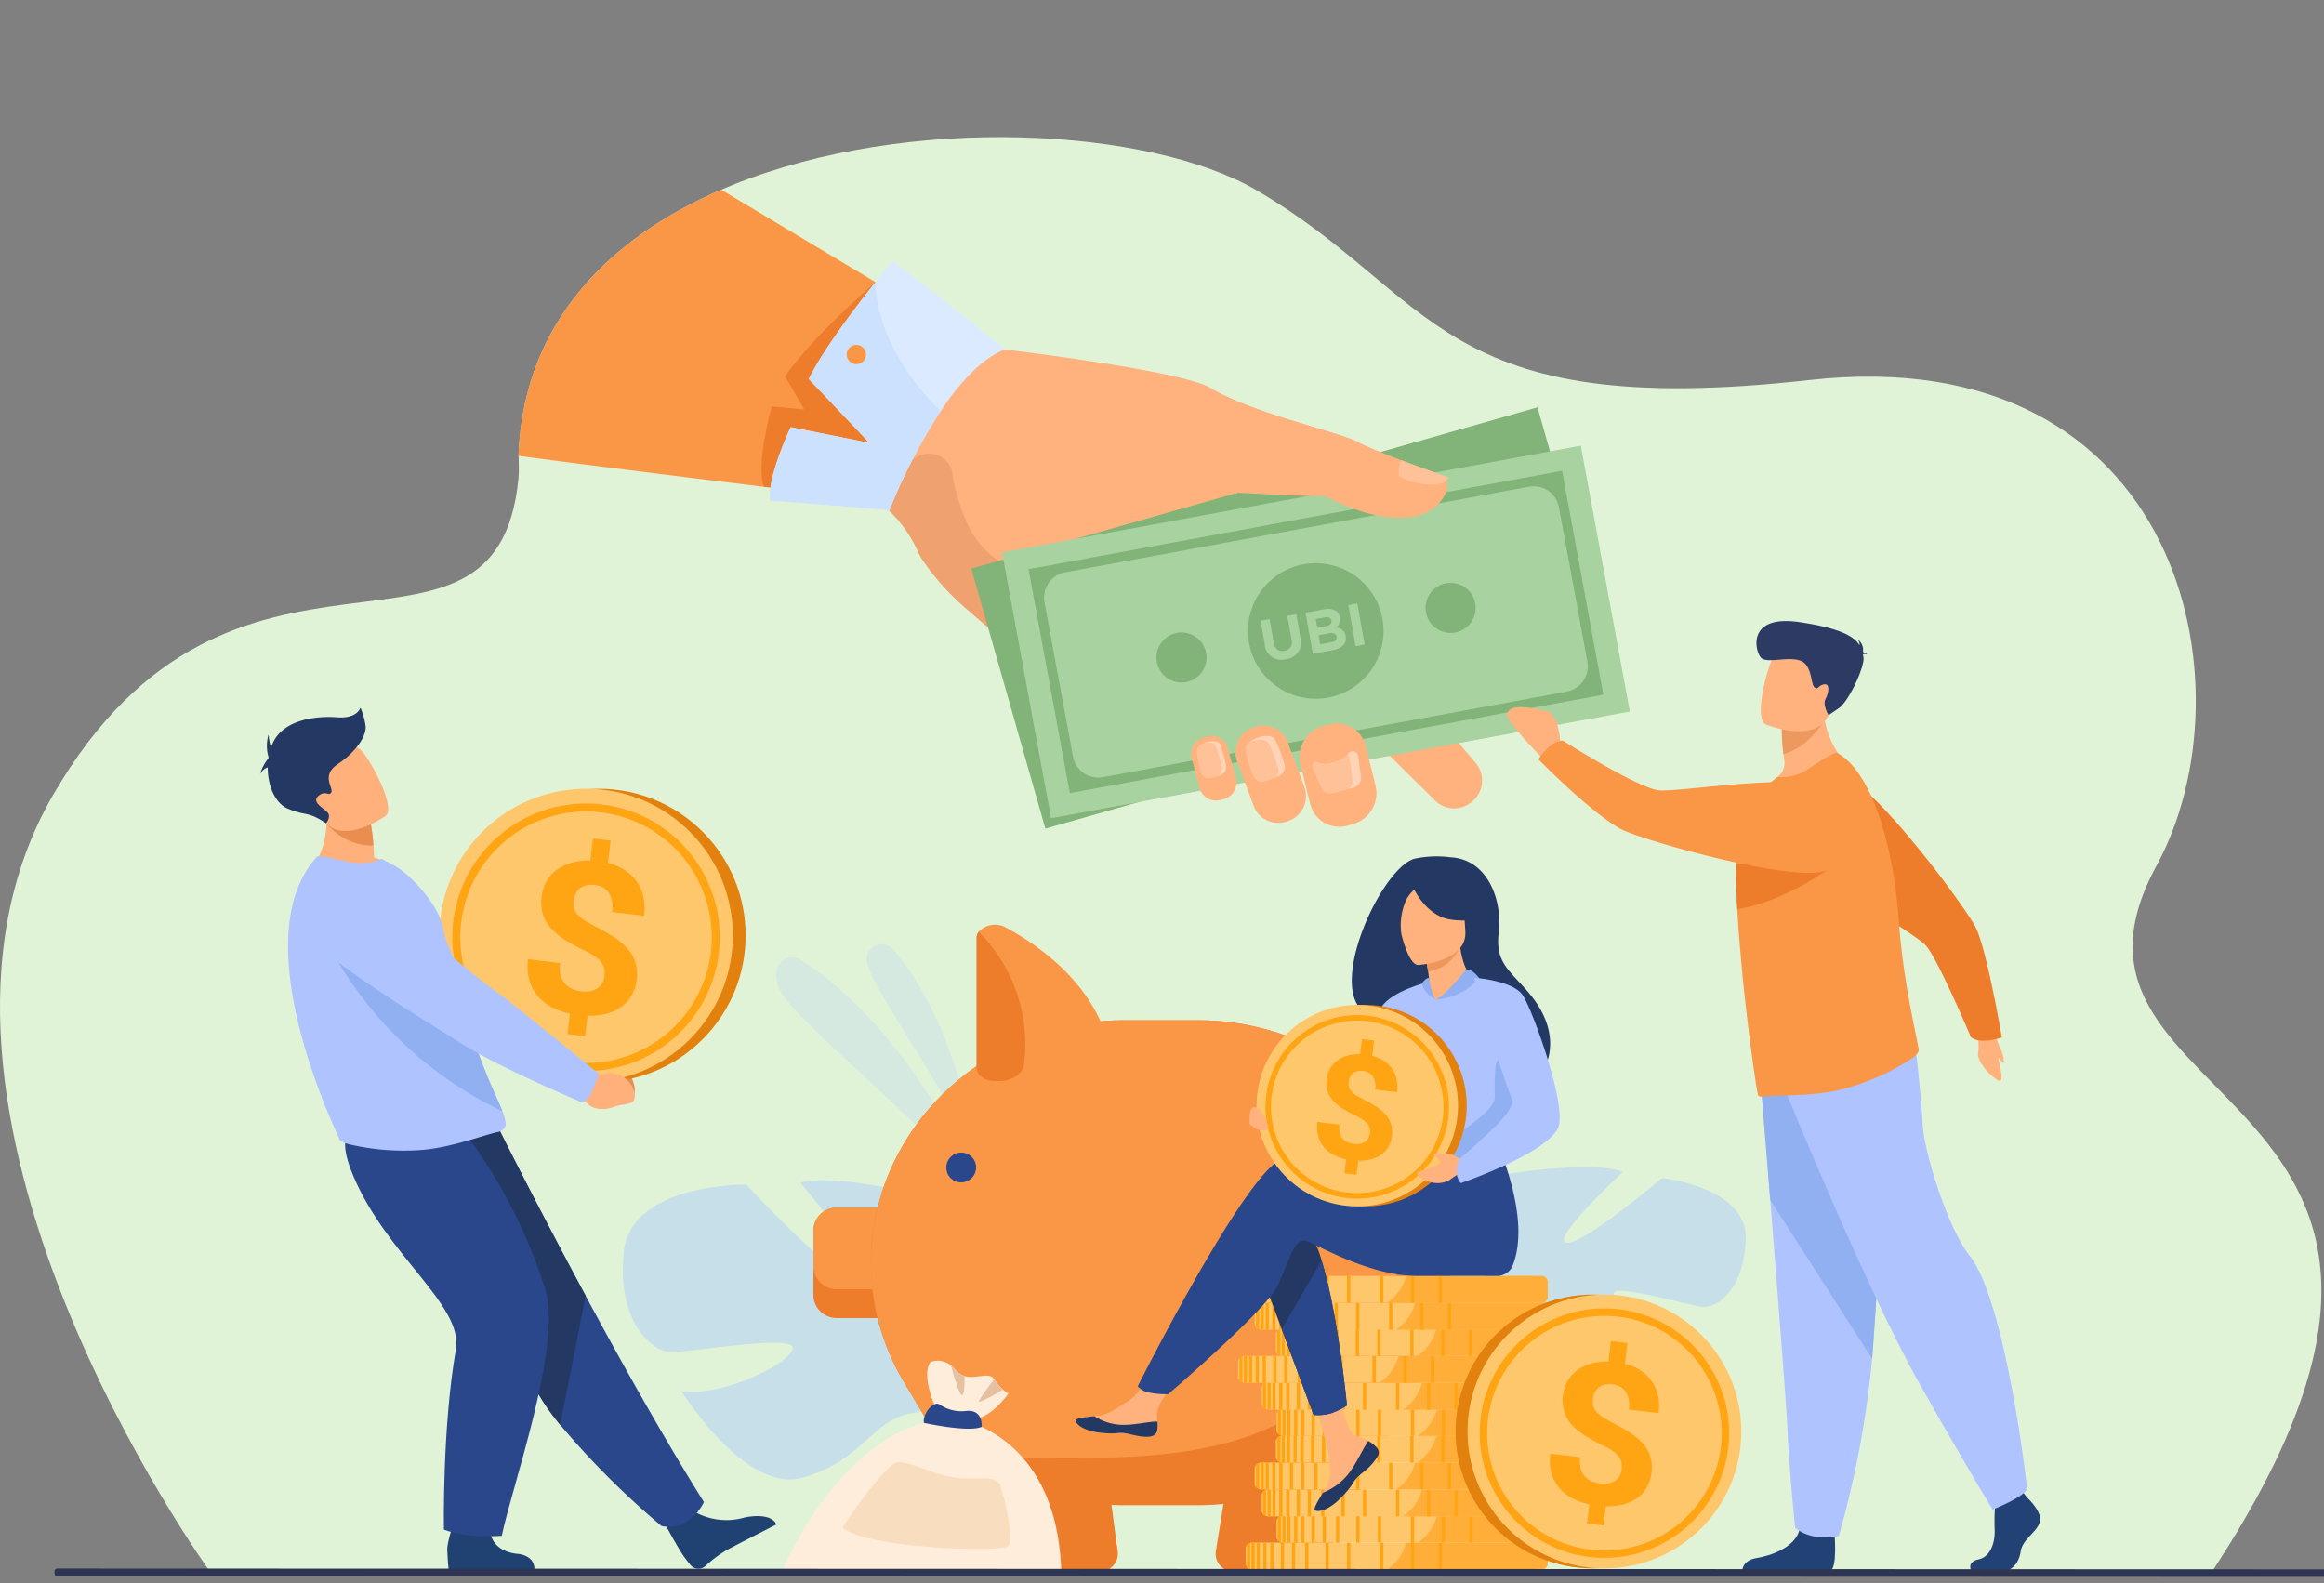 <svg xmlns="http://www.w3.org/2000/svg" xmlns:xlink="http://www.w3.org/1999/xlink" width="372.84" height="254" viewBox="0 0 372.84 254">
  <rect x="0" y="0" width="372.84" height="254" fill="#808080" stroke="none"/>
  <defs>
    <clipPath id="clip-path">
      <rect y="-22" width="372.84" height="254" fill="none"/>
    </clipPath>
  </defs>
  <g id="Grupo_93984" data-name="Grupo 93984" transform="translate(-1031.581 -3694)">
    <g id="Grupo_de_desplazamiento_1" data-name="Grupo de desplazamiento 1" transform="translate(1031.581 3716)" clip-path="url(#clip-path)" style="isolation: isolate">
      <g id="Grupo_80661" data-name="Grupo 80661" transform="translate(-215.391 -114.738)">
        <path id="Trazado_114449" data-name="Trazado 114449" d="M570.082,345.163l-320.892-.111s-54.228-74.735-25.307-124.732,71.164-14.7,74.686-50.825c.12-1.223.024-2.432.024-3.614,0-.281,0-.559.018-.836,1.082-20.744,14.618-34.15,32.48-41.863q.866-.375,1.742-.729c28.485-11.544,67-9.169,84.05.757,29.01,16.887,28.829,37.213,88.734,30.508s71.33,49.362,55.736,77.926C539.228,272.176,622.711,265.519,570.082,345.163Z" transform="translate(0 0)" fill="#e1f3d7"/>
        <g id="Grupo_80627" data-name="Grupo 80627" transform="translate(298.593 123.182)">
          <path id="Trazado_114450" data-name="Trazado 114450" d="M1827.988,766.543l-7.8-7.677-7.653-7.533a1.386,1.386,0,0,1-.323-1.337c.394-1.4,2.775-2.8,4.165-3.971l.14-.119a4.368,4.368,0,0,1,6.138.521l9.355,11.091h0l2.774,3.289a4.368,4.368,0,0,1-.521,6.138l-.14.119A4.369,4.369,0,0,1,1827.988,766.543Z" transform="translate(-1681.234 -668.826)" fill="#ffb27d"/>
          <path id="Trazado_114451" data-name="Trazado 114451" d="M1276.311,390.636a3.564,3.564,0,0,1-3.179,2.788,33.133,33.133,0,0,1-16.564-1.966c-7.624.036-13.022-2.741-14.656-1.3-.06.052-.043.166.042.328,1.5,2.9,24.63,22.188,24.966,24.329.355,2.26-43.033,12.892-43.033,12.892s-6.411-4-13.589-9.241c-3.641-2.657-7.476-5.634-10.774-8.575a39.673,39.673,0,0,1-7.593-8.412l-.008-.017a10.194,10.194,0,0,1-.576-1.107c-.027-.057-.05-.108-.069-.156a21.214,21.214,0,0,0-5.389-7.171,48.462,48.462,0,0,0-13.468-8.205l31.86-17s29.254,3.437,33.934,6.277c6.821,4.142,21.1,7.179,23.852,8.783,2.041,1.189,12.79,5.05,13.575,5.395A2.7,2.7,0,0,1,1276.311,390.636Z" transform="translate(-1127.286 -342.324)" fill="#ffb27d"/>
          <path id="Trazado_114452" data-name="Trazado 114452" d="M902.754,198.324s-.007.065-.026.187v0A79.632,79.632,0,0,1,900.46,209.1v0c-.055.189-.111.381-.168.572v0c-.026.085-.052.172-.078.257v0c-1.841,6.089-4.833,12.837-9.452,15.557h0q-.4.233-.81.427a8.548,8.548,0,0,1-2.009.653,8.221,8.221,0,0,1-1.6.154s-4.051-.487-10.112-1.224l-1.014-.126c-10.957-1.337-27.7-3.409-39.383-4.97,0-.281,0-.559.018-.836,1.082-20.744,14.618-34.15,32.48-41.863,9.487,5.673,18.375,11,24.743,14.816a.007.007,0,0,1,.005,0,.1.1,0,0,1,.015.009c.407.244.8.483,1.189.712l.024.015Z" transform="translate(-835.836 -177.706)" fill="#f99746"/>
          <path id="Trazado_114453" data-name="Trazado 114453" d="M1283.654,495.727a.381.381,0,0,1,.037.083c2.994,18.929,13.985,15.806,13.985,15.806l-.413,15.559c-3.641-2.657-7.476-5.634-10.774-8.575a39.679,39.679,0,0,1-7.592-8.412l-.008-.017c-.259-.469-.454-.844-.577-1.107-.026-.057-.05-.108-.069-.156a21.215,21.215,0,0,0-5.389-7.171c1.17-2,2.537-4.27,3.887-6.494A3.9,3.9,0,0,1,1283.654,495.727Z" transform="translate(-1214.251 -451.038)" fill="#efa26f"/>
          <path id="Trazado_114454" data-name="Trazado 114454" d="M1144.631,288.057s-10.279,8.891-14.513,15.139l3.068,5.321-5.219-.491s-2.658,9.646-1.215,12.9l14.232,1.34,16.406-26.251Z" transform="translate(-1087.369 -273.259)" fill="#ed7d2b"/>
          <path id="Trazado_114455" data-name="Trazado 114455" d="M1136.3,301.251c-.421-3.869,3.33-11.768,3.33-11.768L1152.247,292l-9.716-10.24c2.193-4.539,7.454-11.466,10.708-15.57,1.621-2.043,2.744-3.387,2.744-3.387,9.345,7.1,18.045,14.182,18.045,14.182-3.814,1.478-7.384,5.491-10.354,9.926a92.244,92.244,0,0,0-8.219,15.9C1147.881,302.1,1136.3,301.251,1136.3,301.251Z" transform="translate(-1095.977 -251.393)" fill="#dceaff"/>
          <path id="Trazado_114456" data-name="Trazado 114456" d="M1136.3,323.118c-.421-3.869,3.33-11.768,3.33-11.768l12.619,2.519-9.716-10.24c2.193-4.539,7.454-11.466,10.708-15.57.167,11.317,10.434,20.721,10.434,20.721a92.246,92.246,0,0,0-8.219,15.9C1147.881,323.967,1136.3,323.118,1136.3,323.118Z" transform="translate(-1095.977 -273.261)" fill="#cbe1fd"/>
          <path id="Trazado_114457" data-name="Trazado 114457" d="M1230.1,363.352a1.545,1.545,0,1,1-1.7,1.378A1.546,1.546,0,0,1,1230.1,363.352Z" transform="translate(-1175.757 -338.45)" fill="#f99746"/>
          <rect id="Rectángulo_33943" data-name="Rectángulo 33943" width="94.418" height="43.373" transform="matrix(0.962, -0.274, 0.274, 0.962, 72.623, 60.778)" fill="#82b378"/>
          <g id="Grupo_80621" data-name="Grupo 80621" transform="translate(77.555 41.059)">
            <rect id="Rectángulo_33944" data-name="Rectángulo 33944" width="94.418" height="43.373" transform="translate(0 17.124) rotate(-10.449)" fill="#a8d29f"/>
            <g id="Grupo_80619" data-name="Grupo 80619" transform="translate(4.248 4.033)">
              <path id="Trazado_114458" data-name="Trazado 114458" d="M1537.366,546.038l-3.962-21.482,0-.007-1.949-10.578-1.014.187-17.389,3.207h0l-.2.037-13.025,2.4-1.667.307h0l-13.965,2.577-36.714,6.77-.007,0-.024.006-.624.115-.018,0-.015,0-.934.172,1.411,7.652,1.65,8.947,3.564,19.327,20.063-3.7.893-.165,3.328-.614.74-.137.976-.179.892-.165,1.7-.314,4.151-.766,1.178-.216,1.633-.3,1.426-.263,8.333-1.537h0l1.692-.312,1.334-.246,11.536-2.127,10.365-1.911,3.788-.7,11.564-2.133Zm-5.158,3.363-18.756,3.459h0l-2.24.412h0l-11.733,2.164-1.089.2-8.277,1.526-2.619.483-1.681.311-1.2.222-3.916.721-1.62.3-.984.183-.934.172-.749.137-3.315.612-.94.174-14.359,2.647a4.13,4.13,0,0,1-4.811-3.313l-2.244-12.171-2.319-12.576a4.132,4.132,0,0,1,3.313-4.813L1485.615,524l15.866-2.926,4.517-.834h0l5.682-1.047.185-.035h0l14.276-2.632a4.13,4.13,0,0,1,4.811,3.313l4.563,24.747a4.128,4.128,0,0,1-3.313,4.813Z" transform="translate(-1445.856 -513.97)" fill="#82b378"/>
            </g>
            <path id="Trazado_114459" data-name="Trazado 114459" d="M1721.053,646.109a10.873,10.873,0,1,1,8.951-12.5A10.873,10.873,0,0,1,1721.053,646.109Z" transform="translate(-1668.947 -605.651)" fill="#82b378"/>
            <g id="Grupo_80620" data-name="Grupo 80620" transform="translate(24.779 22.011)">
              <path id="Trazado_114460" data-name="Trazado 114460" d="M1603.632,715.381a4.014,4.014,0,1,1,3.3-4.615A4.014,4.014,0,0,1,1603.632,715.381Z" transform="translate(-1598.961 -699.444)" fill="#82b378"/>
              <path id="Trazado_114461" data-name="Trazado 114461" d="M1925.583,656.007a4.014,4.014,0,1,1,3.3-4.616A4.014,4.014,0,0,1,1925.583,656.007Z" transform="translate(-1877.74 -648.032)" fill="#82b378"/>
            </g>
          </g>
          <g id="Grupo_80625" data-name="Grupo 80625" transform="translate(107.897 85.585)">
            <g id="Grupo_80622" data-name="Grupo 80622" transform="translate(7.117 0.374)">
              <path id="Trazado_114462" data-name="Trazado 114462" d="M1696.425,831.6l-.342-.922-2.3-6.2a3.967,3.967,0,0,1-.135-.439,4.223,4.223,0,0,1,2.619-4.974l.238-.089a4.224,4.224,0,0,1,5.414,2.483l2.146,5.782.156.42.342.922a4.223,4.223,0,0,1-2.483,5.413l-.238.089A4.224,4.224,0,0,1,1696.425,831.6Z" transform="translate(-1693.52 -818.714)" fill="#ffb27d"/>
              <path id="Trazado_114463" data-name="Trazado 114463" d="M1706.647,837.434a24.691,24.691,0,0,1-1.2-3.909,1.648,1.648,0,0,1,.656-1.285,3.814,3.814,0,0,1,1.409-.767,4.46,4.46,0,0,1,.9-.2,3.785,3.785,0,0,1,1.065.042,1.063,1.063,0,0,1,.755.6s0,0,0,0a24.394,24.394,0,0,1,1.441,3.762,1.629,1.629,0,0,1-.919,2.014l-.356.127-1.823.649A1.557,1.557,0,0,1,1706.647,837.434Z" transform="translate(-1703.844 -829.569)" fill="#ffd3b6"/>
              <path id="Trazado_114464" data-name="Trazado 114464" d="M1706.647,841.47a24.691,24.691,0,0,1-1.2-3.909,1.648,1.648,0,0,1,.656-1.285c.121-.051.249-.1.387-.142a4.468,4.468,0,0,1,.9-.2,3.771,3.771,0,0,1,1.064.042,1.062,1.062,0,0,1,.755.6s0,0,0,0a24.371,24.371,0,0,1,1.441,3.762,1.778,1.778,0,0,1-.253,1.516l-1.823.649A1.557,1.557,0,0,1,1706.647,841.47Z" transform="translate(-1703.844 -833.605)" fill="#ffc197"/>
            </g>
            <g id="Grupo_80623" data-name="Grupo 80623" transform="translate(0 2.04)">
              <path id="Trazado_114465" data-name="Trazado 114465" d="M1641.795,839.486l-1.261-4.779a2.738,2.738,0,0,1,1.943-3.337l.541-.143a2.739,2.739,0,0,1,3.337,1.943l1.261,4.779a2.738,2.738,0,0,1-1.943,3.337l-.541.143A2.738,2.738,0,0,1,1641.795,839.486Z" transform="translate(-1640.444 -831.138)" fill="#ffb27d"/>
              <path id="Trazado_114466" data-name="Trazado 114466" d="M1648.109,842.361a21.547,21.547,0,0,1-.666-3.295,1.607,1.607,0,0,1,1.042-1.293,3.613,3.613,0,0,1,1.376-.34,2.73,2.73,0,0,1,.815.113.846.846,0,0,1,.541.544s0,0,0,0a21.322,21.322,0,0,1,.864,3.192,1.35,1.35,0,0,1-.836,1.585l-.431.12-1.293.357A1.209,1.209,0,0,1,1648.109,842.361Z" transform="translate(-1646.504 -836.589)" fill="#ffd3b6"/>
              <path id="Trazado_114467" data-name="Trazado 114467" d="M1648.109,843.968a21.54,21.54,0,0,1-.666-3.294,1.608,1.608,0,0,1,1.042-1.293,3.024,3.024,0,0,1,.659-.091,2.737,2.737,0,0,1,.815.112.848.848,0,0,1,.541.544s0,0,0,0a21.177,21.177,0,0,1,.862,3.192,1.441,1.441,0,0,1-.548,1.456l-1.293.357A1.21,1.21,0,0,1,1648.109,843.968Z" transform="translate(-1646.504 -838.196)" fill="#ffc197"/>
            </g>
            <g id="Grupo_80624" data-name="Grupo 80624" transform="translate(17.407)">
              <path id="Trazado_114468" data-name="Trazado 114468" d="M1772.008,829.11c-.012-.034-.023-.068-.034-.1l-1.556-6.264a5.168,5.168,0,0,1,3.354-6.291l1.3-.362a4.793,4.793,0,0,1,5.753,3.4l.514,2.068,1.042,4.2a5.168,5.168,0,0,1-3.354,6.291l-1.3.362A4.784,4.784,0,0,1,1772.008,829.11Z" transform="translate(-1770.253 -815.928)" fill="#ffb27d"/>
              <path id="Trazado_114469" data-name="Trazado 114469" d="M1787.215,855.345l-1.345-3.048s0-.01,0-.019a3.415,3.415,0,0,1-.073-.368c-.007-.051-.013-.1-.018-.154a.393.393,0,0,1,0-.065.483.483,0,0,1,.686-.414,3.02,3.02,0,0,0,2.058.188l.265-.07.008,0,.864-.228a3.234,3.234,0,0,0,1.687-1.088c.051-.062.1-.126.145-.191a.873.873,0,0,1,1.551.268c0,.007,0,.013.006.019l.478,3.337a1.587,1.587,0,0,1-1.249,1.833l-.984.26-2.1.553C1788.363,856.374,1787.433,856.171,1787.215,855.345Z" transform="translate(-1783.692 -845.014)" fill="#ffd3b6"/>
              <path id="Trazado_114470" data-name="Trazado 114470" d="M1787.221,858.951l-1.345-3.048,0-.019c-.013-.071-.049-.294-.092-.586a.483.483,0,0,1,.686-.414,3.02,3.02,0,0,0,2.058.188l.265-.07.008,0,.864-.228a3.235,3.235,0,0,0,1.687-1.088.849.849,0,0,1,.337.481c0,.006,0,.012.005.019l.478,3.337a1.516,1.516,0,0,1-.873,1.689l-2.1.553C1788.37,859.98,1787.438,859.777,1787.221,858.951Z" transform="translate(-1783.698 -848.62)" fill="#ffc197"/>
            </g>
          </g>
          <g id="Grupo_80626" data-name="Grupo 80626" transform="translate(107.544 31.337)">
            <path id="Trazado_114471" data-name="Trazado 114471" d="M1638.051,420.965s-1.535-11.984,3.146-9.142c6.82,4.142,21.1,7.177,23.852,8.781,2.039,1.19,12.79,5.05,13.574,5.4a2.4,2.4,0,0,1,.36,2.759,6.635,6.635,0,0,1-3.366,3.234c-6.68,2.6-15.779-2.812-16.07-2.81-7.625.037-15.034-.815-17.187-.507C1641.61,428.785,1638.051,420.965,1638.051,420.965Z" transform="translate(-1637.81 -411.388)" fill="#ffb27d"/>
            <path id="Trazado_114472" data-name="Trazado 114472" d="M1896.315,504.115l-7.547-2.744a3.893,3.893,0,0,0-.375,2.443C1888.755,504.758,1895.746,506.42,1896.315,504.115Z" transform="translate(-1854.704 -489.304)" fill="#ffc197"/>
          </g>
        </g>
        <g id="Grupo_80632" data-name="Grupo 80632" transform="translate(257.107 206.264)">
          <g id="Grupo_80628" data-name="Grupo 80628" transform="translate(8.74 27.523)">
            <path id="Trazado_114473" data-name="Trazado 114473" d="M914.635,1217.315l1.5,1.22s4.109-1.473,5.036,3.409c0,0,.247,2.081-1.071,2.085a26.357,26.357,0,0,0-2.641-.173c-1.867.055-3.414-.929-3.687-2.444l-.893-1.283Z" transform="translate(-869.804 -1188.509)" fill="#ea8e50"/>
            <path id="Trazado_114474" data-name="Trazado 114474" d="M636.308,1033.927a3.071,3.071,0,0,0,1.1-2.176s-13.876-11.36-15.284-12.286a171.218,171.218,0,0,1-15.955-15.213c-2.37-2.74-5.3-1.677-8.662-.713l-2.766.793c-3.339.958-4.207,5.628-1.468,7.9,7.716,6.391,20.552,13.58,22.954,15.091,5.962,3.75,17.633,8.207,17.633,8.207A7.391,7.391,0,0,0,636.308,1033.927Z" transform="translate(-591.647 -1002.503)" fill="#1e3d70"/>
          </g>
          <path id="Trazado_114475" data-name="Trazado 114475" d="M1014.159,1757.333a10.461,10.461,0,0,0,8.528,1.19s4.16-.948,5.073,1.127c0,0-6.381,3.242-7.995,4.128a19.346,19.346,0,0,0-3.385,2.538,1.673,1.673,0,0,1-2.423-.187c-.281-.345-.6-.756-.954-1.233-.984-1.333-3.276-5.64-3.276-5.64Z" transform="translate(-944.922 -1628.588)" fill="#204272"/>
          <g id="Grupo_80631" data-name="Grupo 80631" transform="translate(19.01 3.272)">
            <circle id="Elipse_4749" data-name="Elipse 4749" cx="23.545" cy="23.545" r="23.545" transform="translate(2.054 33.297) rotate(-45)" fill="#e2810e"/>
            <circle id="Elipse_4750" data-name="Elipse 4750" cx="23.545" cy="23.545" r="23.545" transform="translate(0 33.297) rotate(-45)" fill="#ffc76c"/>
            <g id="Grupo_80629" data-name="Grupo 80629" transform="translate(11.845 12.124)">
              <path id="Trazado_114476" data-name="Trazado 114476" d="M778.017,954.972a21.452,21.452,0,1,1,15.169-6.283A21.312,21.312,0,0,1,778.017,954.972Zm0-41.624a20.172,20.172,0,1,0,20.172,20.172A20.195,20.195,0,0,0,778.017,913.348Z" transform="translate(-756.565 -912.068)" fill="#ffa412"/>
            </g>
            <g id="Grupo_80630" data-name="Grupo 80630" transform="translate(23.902 17.733)">
              <path id="Trazado_114477" data-name="Trazado 114477" d="M858.822,975.966a3.54,3.54,0,0,0-.051-1.246,2.586,2.586,0,0,0-.527-1.034,4.877,4.877,0,0,0-1.053-.929,12.875,12.875,0,0,0-1.632-.914,33.87,33.87,0,0,1-3.014-1.656,10.678,10.678,0,0,1-2.253-1.834,6.281,6.281,0,0,1-1.331-2.235,7.09,7.09,0,0,1,.573-5.361,5.962,5.962,0,0,1,1.662-1.847,7.449,7.449,0,0,1,2.38-1.133,9.935,9.935,0,0,1,2.972-.342l.419-3.536,2.846.338-.425,3.585a8.9,8.9,0,0,1,2.678,1.139,6.726,6.726,0,0,1,3,4.3,8.959,8.959,0,0,1,.118,3.038l-5.14-.61a4.362,4.362,0,0,0-.528-3.07,3.031,3.031,0,0,0-2.24-1.263,3.847,3.847,0,0,0-1.4.06,2.609,2.609,0,0,0-1.024.5,2.439,2.439,0,0,0-.66.852,3.58,3.58,0,0,0-.313,1.119,3.278,3.278,0,0,0,.046,1.128,2.425,2.425,0,0,0,.505.99,4.888,4.888,0,0,0,1.062.93,16.516,16.516,0,0,0,1.7.98q1.648.849,2.983,1.694a10.8,10.8,0,0,1,2.243,1.849,6.065,6.065,0,0,1,1.561,5.086,6.484,6.484,0,0,1-.817,2.55,5.892,5.892,0,0,1-1.669,1.83,7.191,7.191,0,0,1-2.393,1.09,10.721,10.721,0,0,1-2.986.316l-.39,3.288-2.828-.336.388-3.271a12.028,12.028,0,0,1-2.778-.983,7.615,7.615,0,0,1-2.276-1.719,6.816,6.816,0,0,1-1.428-2.557,8.3,8.3,0,0,1-.236-3.479l5.14.61a5.114,5.114,0,0,0,.1,2,3.307,3.307,0,0,0,.731,1.36,3.209,3.209,0,0,0,1.175.81,5.485,5.485,0,0,0,1.41.36,4.589,4.589,0,0,0,1.493-.04,3.058,3.058,0,0,0,1.129-.47,2.439,2.439,0,0,0,.747-.824A2.968,2.968,0,0,0,858.822,975.966Z" transform="translate(-846.474 -953.898)" fill="#ffa412"/>
            </g>
          </g>
          <path id="Trazado_114478" data-name="Trazado 114478" d="M722.272,1359.262s-2.051,4.728-6.784,3.859a132.1,132.1,0,0,1-16.284-16.263,36.8,36.8,0,0,1-5.06-7.908c-4.393-10.172-16.251-25.343-23.791-33.032l18.863-6.824s6.042,12.154,14.081,27.083C709.09,1336.934,715.919,1349.132,722.272,1359.262Z" transform="translate(-651.058 -1231.799)" fill="#2b478b"/>
          <path id="Trazado_114479" data-name="Trazado 114479" d="M703.3,1326.178l-4.092,20.681a36.8,36.8,0,0,1-5.06-7.908c-4.393-10.172-16.251-25.343-23.791-33.032l18.863-6.824S695.258,1311.249,703.3,1326.178Z" transform="translate(-651.058 -1231.799)" fill="#233862"/>
          <path id="Trazado_114480" data-name="Trazado 114480" d="M757.224,1764.441s-.206,3.773,4.368,4.276c0,0,2.831.073,2.838,2.474l-13.774-.005s-.122-.981-.216-3.055c-.072-1.593,1.544-5.758,1.544-5.758Z" transform="translate(-720.404 -1632.952)" fill="#204272"/>
          <path id="Trazado_114481" data-name="Trazado 114481" d="M646.558,1293.69s8.4,9.234,13.738,25.869c2.9,9.051-5.32,31.807-6.922,39.713,0,0-5.515.468-9.286-.99,0,0-.287-16.33,1.919-28.917,1.234-7.044-11.064-15.065-16.438-27.793-3.656-8.659.792-8.512,6.257-8.72Z" transform="translate(-614.587 -1226.394)" fill="#2b478b"/>
          <path id="Trazado_114482" data-name="Trazado 114482" d="M600.549,918.315c-4.675,2.64-14.247.205-14.247.205a13.333,13.333,0,0,0,2.121-11.6l3.671,1.864,3.943,2a32.7,32.7,0,0,1,.432,3.534c.045.584.085,1.237.113,1.951A12.264,12.264,0,0,1,600.549,918.315Z" transform="translate(-578.278 -892.214)" fill="#ffb07b"/>
          <path id="Trazado_114483" data-name="Trazado 114483" d="M594.947,1018.146c0,.822-.947,1.215-1.148,1.255-1.886.345-7.151,2.393-11.894,2.862a38.034,38.034,0,0,1-11.776-.8c-.54-.109-1.806-.45-1.9-.967-.113-.564-15.713-31.8-3.586-45.222.285-.315,2.679.252,4.868.772a8.987,8.987,0,0,0,5.532-.452l2.053,1.08c2.521,1.4,7.292,6.4,7.85,10.313.284,1.992,1.423,3.467,1.752,5.219q.184.972.375,1.9.373,1.815.768,3.457c.713,2.962,1.466,5.513,2.205,7.716.787,2.339,1.559,4.285,2.248,5.912.894,2.111,1.65,3.688,2.122,4.9A6.032,6.032,0,0,1,594.947,1018.146Z" transform="translate(-555.533 -951.327)" fill="#aec3ff"/>
          <path id="Trazado_114484" data-name="Trazado 114484" d="M625.024,1084.547a61.3,61.3,0,0,1-29.649-30.3s17.892,6.6,22.306,8.319q.373,1.815.768,3.457c.713,2.962,1.466,5.513,2.205,7.716.787,2.339,1.559,4.285,2.248,5.912C623.8,1081.762,624.552,1083.339,625.024,1084.547Z" transform="translate(-586.135 -1019.786)" fill="#91b0f2"/>
          <path id="Trazado_114485" data-name="Trazado 114485" d="M906.145,1234.566l1.9.7a4.07,4.07,0,0,1,6.183,1.688s.858,1.914-.5,2.33-.864.024-2.774.66-3.79.178-4.512-1.186l-1.293-.949Z" transform="translate(-854.371 -1175.818)" fill="#ffb07b"/>
          <path id="Trazado_114486" data-name="Trazado 114486" d="M620.4,1042.778c.7-1.836,1.025-2.667,1.025-2.667s-14.38-11.721-15.845-12.726c-1-.685-10.938-8.115-15.784-13.905a10.142,10.142,0,0,0-9.86-3.416l-3.019.633a4.489,4.489,0,0,0-2,7.8c7.963,6.827,21.394,14.744,23.9,16.392,6.217,4.089,19.967,9.817,19.967,9.817A3.539,3.539,0,0,0,620.4,1042.778Z" transform="translate(-567.056 -981.339)" fill="#aec3ff"/>
          <path id="Trazado_114487" data-name="Trazado 114487" d="M613.124,926.359c-4.6.258-7.587-3.538-7.587-3.538a36.5,36.5,0,0,0,3.212-2l3.943,2A32.655,32.655,0,0,1,613.124,926.359Z" transform="translate(-594.934 -904.252)" fill="#ea8e50"/>
          <path id="Trazado_114488" data-name="Trazado 114488" d="M587.205,851.177s-6.966,5-10.012.613-6-6.694-1.678-10.072,6.355-2.31,7.728-1.094S588.939,849.764,587.205,851.177Z" transform="translate(-567.056 -833.791)" fill="#ffb07b"/>
          <path id="Trazado_114489" data-name="Trazado 114489" d="M543.39,800.13a11.218,11.218,0,0,0-.812-2.873s-.437,1.811-3.747,1.561-8.555.326-10.3,4.1q-.167.36-.3.74a8.729,8.729,0,0,1-.393-2.089,6.438,6.438,0,0,0,0,3.654h0c-.01.059-.017.119-.026.178a7.371,7.371,0,0,0-1.344,2.537,2.3,2.3,0,0,1,1.237-1.1c-.015,2.935,1.175,5.8,3.264,6.657,3.054,1.249,3.03.3,6.1,2.334,0,0,.824-1.022.262-1.709s-2.685-1.686-1.5-2.685,1.623.125,2.061-.562-1.748-2.685,1.062-4.558S543.64,801.816,543.39,800.13Z" transform="translate(-526.468 -797.258)" fill="#233862"/>
        </g>
        <g id="Grupo_80634" data-name="Grupo 80634" transform="translate(457.159 192.379)">
          <path id="Trazado_114490" data-name="Trazado 114490" d="M2577.189,1180.247a1.89,1.89,0,0,1,.664,1.055,8.139,8.139,0,0,1-.048,2.089c-.093,1.448,1.911,3.576,3.206,4.316s0-3.083,0-4.008a5.516,5.516,0,0,0-.678-3.7C2579.286,1177.9,2577.189,1180.247,2577.189,1180.247Z" transform="translate(-2502.241 -1114.035)" fill="#ffb27d"/>
          <path id="Trazado_114491" data-name="Trazado 114491" d="M2359.2,881.292a6.024,6.024,0,0,1,9.076-5.671c.086.052.17.1.254.159,6.247,4.021,18.246,20.374,20.022,23.629,1.851,3.391,4.3,17.869,4.3,17.869s-3.385,1.238-4.966-.046c0,0-5.294-12.556-7.239-14.71-2.05-2.269-21.012-12.751-21.191-17.2C2359.407,884.149,2359.313,882.736,2359.2,881.292Z" transform="translate(-2313.466 -850.476)" fill="#ed7d2b"/>
          <g id="Grupo_80633" data-name="Grupo 80633" transform="translate(37.747 67.79)">
            <path id="Trazado_114492" data-name="Trazado 114492" d="M2581.7,1735.486s2.519,2.3,2.027,3.932-2.765,2.723-3.072,4.718-1.535,3.085-2.641,3.085h-5.272s-.814-1.4,1.152-1.828,2.708-2.77,2.584-4.947a38.425,38.425,0,0,1,.185-5.082l4.178-.968Z" transform="translate(-2535.995 -1662.632)" fill="#224275"/>
            <path id="Trazado_114493" data-name="Trazado 114493" d="M2314.577,1773.78s.452,5.232-.654,5.776l-14.153-.029s0-1.634,2.273-2,6.266-1.694,6.942-4.658S2314.577,1773.78,2314.577,1773.78Z" transform="translate(-2299.771 -1694.98)" fill="#224275"/>
            <path id="Trazado_114494" data-name="Trazado 114494" d="M2321.08,1227.569s.747,9.17,1.624,20.194c1.193,14.974,2.626,33.367,2.768,36.851.245,6.051,1.229,15.729,1.229,15.729s2.333,2.3,7,1.33a156.153,156.153,0,0,0,5.351-28.434c.019-.24.037-.481.056-.722,1.106-14.882,2.825-46.218,2.825-46.218Z" transform="translate(-2318.222 -1222.669)" fill="#aec3ff"/>
            <path id="Trazado_114495" data-name="Trazado 114495" d="M2321.08,1227.569s.747,9.17,1.624,20.194l16.352,25.476c.019-.24.037-.481.056-.722,1.106-14.882,2.825-46.218,2.825-46.218Z" transform="translate(-2318.222 -1222.669)" fill="#91b0f2"/>
            <path id="Trazado_114496" data-name="Trazado 114496" d="M2346.5,1205.222s13.455,33.211,22.3,48.818S2380.414,1274,2380.414,1274s5.068-2,5.529-3.357c0,0-3.383-30.131-9.307-37.476-3.348-4.15-7.28-16.605-7.465-20.961s-1.2-12.976-1.2-12.976Z" transform="translate(-2340.235 -1199.233)" fill="#aec3ff"/>
          </g>
          <path id="Trazado_114497" data-name="Trazado 114497" d="M2340.713,801.76s-9.014,4.572-14.294,3.047a11.639,11.639,0,0,1,2.048-1.959,2.9,2.9,0,0,0,1.123-2.759c-.052-.329-.1-.638-.134-.928a19.606,19.606,0,0,1-.219-3.064l3.4-2.565,3.278-2.709A13.422,13.422,0,0,0,2340.713,801.76Z" transform="translate(-2285.099 -777.8)" fill="#ffb27d"/>
          <path id="Trazado_114498" data-name="Trazado 114498" d="M2320.311,900.619a37.143,37.143,0,0,1-11.118,4.789c-4.756,1.128-10.6.8-12.559,1.093a.811.811,0,0,1-.57-.144c-.154-.079-1.016-5.881-1.881-13.2-.039-.294-.079-.592-.1-.89l-.012-.1c-.337-2.863-.631-5.87-.887-8.884-.208-2.345-.38-4.665-.5-6.844-.15-2.726-.212-5.23-.15-7.29.028-.941.083-1.788.167-2.523a17.856,17.856,0,0,1,4.226-9.624l2.22-1.782a7.73,7.73,0,0,0,5.139-1.425c1.947-1.281,4.048-2.66,4.444-2.429,2.983,1.632,5.412,5.862,7.147,11.449a63.737,63.737,0,0,1,2.247,10.728c.156,1.2.29,2.429.393,3.654.02.227.037.453.055.676.234,3.349.616,6.488,1.04,9.29.57,3.78,1.219,6.946,1.678,9.176.231,1.135.406,2.013.51,2.642C2321.9,899.528,2320.8,900.314,2320.311,900.619Z" transform="translate(-2255.742 -830.201)" fill="#f99746"/>
          <path id="Trazado_114499" data-name="Trazado 114499" d="M2353.75,810.165s-2.217,4.239-6.573,5.5a35.888,35.888,0,0,1-.278-5.783l3.457.153Z" transform="translate(-2302.819 -794.302)" fill="#ed985f"/>
          <path id="Trazado_114500" data-name="Trazado 114500" d="M2322.732,732.268s8.145,3.331,10.136-1.689,4.384-7.971-.732-10.311-6.893-.821-7.972.692S2320.665,731.272,2322.732,732.268Z" transform="translate(-2281.206 -715.661)" fill="#ffb27d"/>
          <path id="Trazado_114501" data-name="Trazado 114501" d="M2333.8,699.084c.1-.07.291-.1.69-.032a1.642,1.642,0,0,0-.689-.377,2.035,2.035,0,0,0-.914-2.058,1.214,1.214,0,0,1,.377.985c-.835-1.374-2.989-2.73-9.593-3.71-8.7-1.292-7.146,4.83-6.189,5.737s4.154-.241,6.178.4,1.731,3.708,2.337,4.277.5-.216,1.542-.427.774,1.379.266,2.336.483,2.6.483,2.6l1.639-1.113c1.64-1.113,4.257-6.822,3.954-8.238Q2333.838,699.275,2333.8,699.084Z" transform="translate(-2276.7 -693.714)" fill="#2c3a64"/>
          <path id="Trazado_114502" data-name="Trazado 114502" d="M2307.821,984.613s-7.345,5.588-15.131,6.813c-.15-2.726-.212-5.23-.15-7.29Z" transform="translate(-2255.742 -945.191)" fill="#ed7d2b"/>
          <path id="Trazado_114503" data-name="Trazado 114503" d="M2026.9,802.967c-.074-.153-.022-5.379-2.6-5.8-1.685-.273-6.049-1.438-6.008.906.016.922,5.479,6.607,5.479,6.607Z" transform="translate(-2018.288 -782.837)" fill="#ffb27d"/>
          <path id="Trazado_114504" data-name="Trazado 114504" d="M2104.413,848.012a6.024,6.024,0,0,1-3.765,10.018c-.1.011-.2.02-.3.028-7.405.6-28.475-5.433-31.39-7.045-4.84-2.678-13.138-11.145-13.138-11.145s1.936-3.039,3.973-2.98c0,0,11.108,7.075,15.085,7.922,2.683.571,24.037-3.269,26.881.154C2102.513,845.868,2103.446,846.934,2104.413,848.012Z" transform="translate(-2050.788 -817.687)" fill="#f99746"/>
          <path id="Trazado_114505" data-name="Trazado 114505" d="M2602.653,1197.414s.4.871.676,1.549.435,1.942.219,1.819a6.457,6.457,0,0,1-1.233-1.483C2602.068,1198.839,2602.653,1197.414,2602.653,1197.414Z" transform="translate(-2523.945 -1129.868)" fill="#ffb27d"/>
        </g>
        <g id="Grupo_80635" data-name="Grupo 80635" transform="translate(339.944 244.191)" opacity="0.5">
          <path id="Trazado_114506" data-name="Trazado 114506" d="M1270.139,1115.178s-2.561-21.454-13.555-34.256a2.4,2.4,0,0,0-4.21,1.624q0,.056,0,.113C1252.52,1086.485,1264.828,1102.629,1270.139,1115.178Z" transform="translate(-1237.868 -1080.088)" fill="#afcdfb" opacity="0.5"/>
          <path id="Trazado_114507" data-name="Trazado 114507" d="M1177.807,1135.22s-10.955-26.815-29.666-38.675a2.545,2.545,0,0,0-3.451.653c-.5.725-.722,1.858-.163,3.626C1146.018,1105.541,1166.885,1121.417,1177.807,1135.22Z" transform="translate(-1144.199 -1093.988)" fill="#afcdfb" opacity="0.5"/>
        </g>
        <path id="Trazado_114508" data-name="Trazado 114508" d="M960.682,1374.285c1.077-11.177,19.676-10.9,19.676-10.9s15.423,16.617,19.06,16.457-10.412-16.782-10.412-16.782c6.787-1.841,25.811,3.627,25.811,3.627s2.6,22,6.083,20.954-3.293-19.367-3.293-19.367c7.019.868,14.577,7.6,14.577,7.6,9.949,11.364-5.156,23.552-5.156,23.552a36.022,36.022,0,0,0,7.215,15.493h0a26.1,26.1,0,0,1,2.863,3.965l-1.821.31q-.347-.694-.734-1.329a.011.011,0,0,0-.005-.008l-.011-.018c-.173-.26-.42-.63-.726-1.08h0l0,0c-.741-.994-1.254-1.735-1.59-2.275l0-.005c-2.248-3.135-5.406-7.18-7.166-7.842a3.582,3.582,0,0,0,.247-.9l-.247.9c-1.981,7.208-17.374,10.971-26.359,10.666s-5.616-3.4-1.618-8.165,13.971-5.387,16.6-7.438-1.866-2.889-7.578-1.46-7.622,7.709-16.819,10.19-19.312-13.894-19.312-13.894c6.8.906,17.766-4.624,17.833-6.926s-17.036.836-19.821.622S959.606,1385.462,960.682,1374.285Z" transform="translate(-645.23 -1080.59)" fill="#afcdfb" opacity="0.5"/>
        <path id="Trazado_114509" data-name="Trazado 114509" d="M1918.413,1358.529c.179-8.26-13.435-9.668-13.435-9.668s-12.706,10.809-15.35,10.377,9.059-11.363,9.059-11.363c-4.8-1.932-19.174.42-19.174.42s-3.8,15.854-6.256,14.785,4.08-13.867,4.08-13.867c-5.2.028-11.308,4.293-11.308,4.293-8.252,7.444,1.733,17.656,1.733,17.656a26.506,26.506,0,0,1-6.611,10.7h0a19.222,19.222,0,0,0-2.435,2.65l1.3.384q.314-.478.652-.908a.01.01,0,0,1,0-.005l.01-.012c.149-.175.361-.424.624-.726h0c.628-.663,1.067-1.159,1.359-1.525l0,0c1.913-2.1,4.571-4.779,5.914-5.111a2.627,2.627,0,0,1-.1-.68c.033.217.067.443.1.68.825,5.438,11.747,9.518,18.339,10.072s4.4-2,1.888-5.827-9.744-5.144-11.487-6.869,1.613-1.95,5.663-.412,4.9,6.292,11.41,8.9,15.312-8.484,15.312-8.484c-5.045.075-12.582-4.915-12.432-6.6s12.376,2.083,14.43,2.168S1918.234,1366.79,1918.413,1358.529Z" transform="translate(-1422.955 -1067.115)" fill="#afcdfb" opacity="0.5"/>
        <g id="Grupo_80637" data-name="Grupo 80637" transform="translate(345.876 241.11)">
          <g id="Grupo_80636" data-name="Grupo 80636" transform="translate(0 0)">
            <path id="Trazado_114510" data-name="Trazado 114510" d="M1203.877,1399.071v10.453a3.736,3.736,0,0,1-3.8,3.639h-7.831a3.736,3.736,0,0,1-3.8-3.639v-10.453a3.736,3.736,0,0,1,3.8-3.639h7.831A3.736,3.736,0,0,1,1203.877,1399.071Z" transform="translate(-1188.438 -1350.064)" fill="#ed7d2b"/>
            <path id="Trazado_114511" data-name="Trazado 114511" d="M1203.877,1399.071v5.823a3.736,3.736,0,0,1-3.8,3.639h-7.831a3.736,3.736,0,0,1-3.8-3.639v-5.823a3.736,3.736,0,0,1,3.8-3.639h7.831A3.736,3.736,0,0,1,1203.877,1399.071Z" transform="translate(-1188.438 -1350.064)" fill="#f99746"/>
            <path id="Trazado_114512" data-name="Trazado 114512" d="M1350.324,1210.35a37.084,37.084,0,0,1-3.209,15.1c-6.2,13.95-20.685,23.8-37.461,23.8h-11.627c-.7,0-1.389-.017-2.079-.05a41.557,41.557,0,0,1-22.732-8.083,39.948,39.948,0,0,1-10.186-11.014,37.2,37.2,0,0,1-2.462-34.859c6.195-13.948,20.683-23.8,37.459-23.8h11.627a41.089,41.089,0,0,1,35.576,20.11A37.271,37.271,0,0,1,1350.324,1210.35Z" transform="translate(-1248.116 -1156.118)" fill="#ed7d2b"/>
            <path id="Trazado_114513" data-name="Trazado 114513" d="M1673.508,1593.942l-3.794,23.561a2.908,2.908,0,0,0,2.909,3.612h9.969a5.744,5.744,0,0,0,5.074-2.959l15.495-29.562Z" transform="translate(-1605.088 -1517.323)" fill="#ed7d2b"/>
            <path id="Trazado_114514" data-name="Trazado 114514" d="M1330.59,1638.651h-9.969a5.742,5.742,0,0,1-5.074-2.959l-9.583-16.183-6.315-10.663,30.808,3.037,1.114,8.469,1,7.591.932,7.1A2.909,2.909,0,0,1,1330.59,1638.651Z" transform="translate(-1284.736 -1534.859)" fill="#ed7d2b"/>
            <path id="Trazado_114515" data-name="Trazado 114515" d="M1344.2,1205.854c-8.209,22.581-15.977,34.653-47.442,35.7q-.916.03-1.809.053a209.286,209.286,0,0,1-21.735-.492c-1.415-.111-2.706-.231-3.871-.351l-6.315-10.663a37.2,37.2,0,0,1-2.462-34.859c6.195-13.948,20.683-23.8,37.459-23.8h11.627a41.089,41.089,0,0,1,35.576,20.11A30.514,30.514,0,0,1,1344.2,1205.854Z" transform="translate(-1248.116 -1156.118)" fill="#f99746"/>
            <path id="Trazado_114516" data-name="Trazado 114516" d="M1402.729,1082.193h-16c-1.613,0-2.921-.937-2.921-2.093V1059.21a1.633,1.633,0,0,1,.319-.962,3.611,3.611,0,0,1,4.368-.7c6.073,3.293,16.023,10.449,17.143,22.416C1405.756,1081.167,1404.419,1082.193,1402.729,1082.193Z" transform="translate(-1357.613 -1057.114)" fill="#f99746"/>
            <path id="Trazado_114517" data-name="Trazado 114517" d="M1387.383,1089.51h-.65c-1.613,0-2.921-.937-2.921-2.092v-20.891a1.633,1.633,0,0,1,.319-.962,2.033,2.033,0,0,1,.2.184,25.5,25.5,0,0,1,7.072,21.151C1391.2,1088.381,1389.459,1089.51,1387.383,1089.51Z" transform="translate(-1357.613 -1064.432)" fill="#ed7d2b"/>
            <path id="Trazado_114518" data-name="Trazado 114518" d="M1347.571,1333.551a2.386,2.386,0,1,1,2.384,2.28A2.333,2.333,0,0,1,1347.571,1333.551Z" transform="translate(-1326.231 -1294.507)" fill="#2b478b"/>
          </g>
        </g>
        <path id="Trazado_114519" data-name="Trazado 114519" d="M1705.736,1797.234v2.436a.829.829,0,0,0,.192.524,1.11,1.11,0,0,0,.525.351,1.219,1.219,0,0,0,.2.048,1.291,1.291,0,0,0,.2.015h46.212a1.055,1.055,0,0,0,1.117-.891c0-.016,0-.032,0-.048v-2.436c0-.016,0-.032,0-.049a1.056,1.056,0,0,0-1.117-.891h-46.212a1.291,1.291,0,0,0-.2.015,1.173,1.173,0,0,0-.2.048,1.11,1.11,0,0,0-.525.351A.829.829,0,0,0,1705.736,1797.234Z" transform="translate(-1290.49 -1456.061)" fill="#ffc76c"/>
        <path id="Trazado_114520" data-name="Trazado 114520" d="M1874.957,1800.609h24.758a.977.977,0,0,0,1-.891c0-.016,0-.032,0-.048v-2.436c0-.016,0-.032,0-.049a.977.977,0,0,0-1-.891H1878A7.563,7.563,0,0,1,1874.957,1800.609Z" transform="translate(-1437.019 -1456.061)" fill="#ffae39"/>
        <g id="Grupo_80638" data-name="Grupo 80638" transform="translate(415.437 340.234)">
          <rect id="Rectángulo_33945" data-name="Rectángulo 33945" width="0.525" height="4.314" transform="translate(5.957 4.314) rotate(180)" fill="#ffa412"/>
          <rect id="Rectángulo_33946" data-name="Rectángulo 33946" width="0.525" height="4.314" transform="translate(7.735 4.314) rotate(180)" fill="#ffa412"/>
          <rect id="Rectángulo_33947" data-name="Rectángulo 33947" width="0.525" height="4.314" transform="translate(9.867 4.314) rotate(180)" fill="#ffa412"/>
          <rect id="Rectángulo_33948" data-name="Rectángulo 33948" width="0.525" height="4.314" transform="translate(13.135 4.314) rotate(180)" fill="#ffa412"/>
          <rect id="Rectángulo_33949" data-name="Rectángulo 33949" width="0.525" height="4.314" transform="translate(16.59 4.314) rotate(180)" fill="#ffa412"/>
          <rect id="Rectángulo_33950" data-name="Rectángulo 33950" width="0.525" height="4.314" transform="translate(21.888 4.314) rotate(180)" fill="#ffa412"/>
          <rect id="Rectángulo_33951" data-name="Rectángulo 33951" width="0.525" height="4.314" transform="translate(26.848 4.314) rotate(180)" fill="#ffa412"/>
          <rect id="Rectángulo_33952" data-name="Rectángulo 33952" width="0.525" height="4.314" transform="translate(31.277 4.314) rotate(180)" fill="#ffa412"/>
          <rect id="Rectángulo_33953" data-name="Rectángulo 33953" width="0.525" height="4.314" transform="translate(4.264 4.314) rotate(180)" fill="#ffa412"/>
          <rect id="Rectángulo_33954" data-name="Rectángulo 33954" width="0.525" height="4.314" transform="translate(3.146 4.314) rotate(180)" fill="#ffa412"/>
          <rect id="Rectángulo_33955" data-name="Rectángulo 33955" width="0.525" height="4.314" transform="translate(2.067 4.314) rotate(180)" fill="#ffa412"/>
          <path id="Trazado_114521" data-name="Trazado 114521" d="M1712.6,1796.31v4.284a1.289,1.289,0,0,0,.2.015h.328v-4.314h-.328A1.289,1.289,0,0,0,1712.6,1796.31Z" transform="translate(-1711.875 -1796.295)" fill="#ffa412"/>
          <path id="Trazado_114522" data-name="Trazado 114522" d="M1707.165,1797.119v3.485a1.115,1.115,0,0,0,.525.351v-4.187A1.114,1.114,0,0,0,1707.165,1797.119Z" transform="translate(-1707.165 -1796.704)" fill="#ffa412"/>
        </g>
        <path id="Trazado_114523" data-name="Trazado 114523" d="M1742.581,1765.062v2.436a.829.829,0,0,0,.192.524,1.109,1.109,0,0,0,.525.351,1.178,1.178,0,0,0,.2.048,1.333,1.333,0,0,0,.2.015h46.212a1.056,1.056,0,0,0,1.117-.891c0-.016,0-.032,0-.048v-2.436c0-.016,0-.032,0-.048a1.056,1.056,0,0,0-1.117-.891H1743.7c-.03,0-.059,0-.088,0l-.037,0-.042,0-.03,0a1.237,1.237,0,0,0-.2.049l-.029.01-.028.01-.056.023-.032.015-.029.014-.053.028-.057.036-.043.03,0,0-.028.021a.84.84,0,0,0-.081.07l-.022.022-.022.022c-.014.016-.029.032-.041.048A.828.828,0,0,0,1742.581,1765.062Z" transform="translate(-1322.395 -1428.203)" fill="#ffc76c"/>
        <path id="Trazado_114524" data-name="Trazado 114524" d="M1911.8,1768.437h24.757a.977.977,0,0,0,1-.891c0-.016,0-.032,0-.048v-2.436c0-.016,0-.032,0-.048a.977.977,0,0,0-1-.891h-21.717c-.01.036-.02.071-.03.107A7.547,7.547,0,0,1,1911.8,1768.437Z" transform="translate(-1468.924 -1428.203)" fill="#ffae39"/>
        <g id="Grupo_80639" data-name="Grupo 80639" transform="translate(420.378 335.92)">
          <rect id="Rectángulo_33956" data-name="Rectángulo 33956" width="0.525" height="4.314" transform="translate(5.957 4.314) rotate(180)" fill="#ffa412"/>
          <rect id="Rectángulo_33957" data-name="Rectángulo 33957" width="0.525" height="4.314" transform="translate(7.735 4.314) rotate(180)" fill="#ffa412"/>
          <rect id="Rectángulo_33958" data-name="Rectángulo 33958" width="0.525" height="4.314" transform="translate(9.867 4.314) rotate(180)" fill="#ffa412"/>
          <rect id="Rectángulo_33959" data-name="Rectángulo 33959" width="0.525" height="4.314" transform="translate(13.135 4.314) rotate(180)" fill="#ffa412"/>
          <rect id="Rectángulo_33960" data-name="Rectángulo 33960" width="0.525" height="4.314" transform="translate(16.59 4.314) rotate(180)" fill="#ffa412"/>
          <rect id="Rectángulo_33961" data-name="Rectángulo 33961" width="0.525" height="4.314" transform="translate(21.888 4.314) rotate(180)" fill="#ffa412"/>
          <rect id="Rectángulo_33962" data-name="Rectángulo 33962" width="0.525" height="4.314" transform="translate(26.848 4.314) rotate(180)" fill="#ffa412"/>
          <rect id="Rectángulo_33963" data-name="Rectángulo 33963" width="0.525" height="4.314" transform="translate(31.278 4.314) rotate(180)" fill="#ffa412"/>
          <rect id="Rectángulo_33964" data-name="Rectángulo 33964" width="0.525" height="4.314" transform="translate(4.264 4.314) rotate(180)" fill="#ffa412"/>
          <rect id="Rectángulo_33965" data-name="Rectángulo 33965" width="0.525" height="4.314" transform="translate(3.146 4.314) rotate(180)" fill="#ffa412"/>
          <rect id="Rectángulo_33966" data-name="Rectángulo 33966" width="0.525" height="4.314" transform="translate(2.067 4.314) rotate(180)" fill="#ffa412"/>
          <path id="Trazado_114525" data-name="Trazado 114525" d="M1749.449,1764.138v4.284a1.293,1.293,0,0,0,.2.015h.328v-4.314h-.328A1.309,1.309,0,0,0,1749.449,1764.138Z" transform="translate(-1748.719 -1764.123)" fill="#ffa412"/>
          <path id="Trazado_114526" data-name="Trazado 114526" d="M1744.01,1764.946v3.485a1.116,1.116,0,0,0,.525.352V1764.6A1.117,1.117,0,0,0,1744.01,1764.946Z" transform="translate(-1744.01 -1764.532)" fill="#ffa412"/>
        </g>
        <path id="Trazado_114527" data-name="Trazado 114527" d="M1724.776,1733.684v2.436a.829.829,0,0,0,.192.524,1.107,1.107,0,0,0,.525.351,1.172,1.172,0,0,0,.2.049,1.325,1.325,0,0,0,.2.015h46.212a1.274,1.274,0,0,0,.515-.107.958.958,0,0,0,.6-.742c0-.014,0-.028,0-.042s0-.032,0-.048v-2.436c0-.016,0-.032,0-.048a1.056,1.056,0,0,0-1.117-.891h-46.212a1.293,1.293,0,0,0-.2.015,1.217,1.217,0,0,0-.2.048,1.113,1.113,0,0,0-.525.351A.83.83,0,0,0,1724.776,1733.684Z" transform="translate(-1306.977 -1401.033)" fill="#ffc76c"/>
        <path id="Trazado_114528" data-name="Trazado 114528" d="M1894,1737.059h24.757a1.031,1.031,0,0,0,.46-.107.941.941,0,0,0,.533-.742.378.378,0,0,0,0-.042c0-.016,0-.032,0-.048v-2.436c0-.016,0-.032,0-.048a.977.977,0,0,0-1-.891h-21.717a7.572,7.572,0,0,1-2.888,4.208Z" transform="translate(-1453.506 -1401.033)" fill="#ffae39"/>
        <g id="Grupo_80640" data-name="Grupo 80640" transform="translate(417.991 331.712)">
          <rect id="Rectángulo_33967" data-name="Rectángulo 33967" width="0.525" height="4.314" transform="translate(5.957 4.314) rotate(180)" fill="#ffa412"/>
          <rect id="Rectángulo_33968" data-name="Rectángulo 33968" width="0.525" height="4.314" transform="translate(7.735 4.314) rotate(180)" fill="#ffa412"/>
          <rect id="Rectángulo_33969" data-name="Rectángulo 33969" width="0.525" height="4.314" transform="translate(9.867 4.314) rotate(180)" fill="#ffa412"/>
          <rect id="Rectángulo_33970" data-name="Rectángulo 33970" width="0.525" height="4.314" transform="translate(13.135 4.314) rotate(180)" fill="#ffa412"/>
          <rect id="Rectángulo_33971" data-name="Rectángulo 33971" width="0.525" height="4.314" transform="translate(16.59 4.314) rotate(180)" fill="#ffa412"/>
          <rect id="Rectángulo_33972" data-name="Rectángulo 33972" width="0.525" height="4.314" transform="translate(21.888 4.314) rotate(180)" fill="#ffa412"/>
          <rect id="Rectángulo_33973" data-name="Rectángulo 33973" width="0.525" height="4.314" transform="translate(26.848 4.314) rotate(180)" fill="#ffa412"/>
          <rect id="Rectángulo_33974" data-name="Rectángulo 33974" width="0.525" height="4.314" transform="translate(31.278 4.314) rotate(180)" fill="#ffa412"/>
          <rect id="Rectángulo_33975" data-name="Rectángulo 33975" width="0.525" height="4.314" transform="translate(4.264 4.314) rotate(180)" fill="#ffa412"/>
          <rect id="Rectángulo_33976" data-name="Rectángulo 33976" width="0.525" height="4.314" transform="translate(3.146 4.314) rotate(180)" fill="#ffa412"/>
          <rect id="Rectángulo_33977" data-name="Rectángulo 33977" width="0.525" height="4.314" transform="translate(2.067 4.314) rotate(180)" fill="#ffa412"/>
          <path id="Trazado_114529" data-name="Trazado 114529" d="M1731.644,1732.76v4.284a1.321,1.321,0,0,0,.2.015h.328v-4.314h-.328A1.289,1.289,0,0,0,1731.644,1732.76Z" transform="translate(-1730.914 -1732.745)" fill="#ffa412"/>
          <path id="Trazado_114530" data-name="Trazado 114530" d="M1726.2,1733.568v3.485a1.116,1.116,0,0,0,.525.351v-4.187A1.111,1.111,0,0,0,1726.2,1733.568Z" transform="translate(-1726.205 -1733.154)" fill="#ffa412"/>
        </g>
        <path id="Trazado_114531" data-name="Trazado 114531" d="M1716.522,1701.513v2.436a.83.83,0,0,0,.192.524,1.11,1.11,0,0,0,.525.351,1.2,1.2,0,0,0,.2.048,1.262,1.262,0,0,0,.2.015h46.212a1.056,1.056,0,0,0,1.117-.891c0-.016,0-.032,0-.048v-2.436c0-.016,0-.032,0-.048a1.031,1.031,0,0,0-.985-.884,1.268,1.268,0,0,0-.132-.006H1717.64a1.292,1.292,0,0,0-.2.015,1.2,1.2,0,0,0-.2.048,1.112,1.112,0,0,0-.525.351A.829.829,0,0,0,1716.522,1701.513Z" transform="translate(-1299.83 -1373.176)" fill="#ffc76c"/>
        <path id="Trazado_114532" data-name="Trazado 114532" d="M1885.743,1704.888H1910.5a.977.977,0,0,0,1-.891c0-.016,0-.032,0-.048v-2.436c0-.016,0-.032,0-.048a.97.97,0,0,0-.879-.884,1.008,1.008,0,0,0-.118-.006h-21.717l0,.006A7.564,7.564,0,0,1,1885.743,1704.888Z" transform="translate(-1446.358 -1373.176)" fill="#ffae39"/>
        <g id="Grupo_80641" data-name="Grupo 80641" transform="translate(416.884 327.398)">
          <rect id="Rectángulo_33978" data-name="Rectángulo 33978" width="0.525" height="4.314" transform="translate(5.957 4.314) rotate(180)" fill="#ffa412"/>
          <rect id="Rectángulo_33979" data-name="Rectángulo 33979" width="0.525" height="4.314" transform="translate(7.735 4.314) rotate(180)" fill="#ffa412"/>
          <rect id="Rectángulo_33980" data-name="Rectángulo 33980" width="0.525" height="4.314" transform="translate(9.867 4.314) rotate(180)" fill="#ffa412"/>
          <rect id="Rectángulo_33981" data-name="Rectángulo 33981" width="0.525" height="4.314" transform="translate(13.135 4.314) rotate(180)" fill="#ffa412"/>
          <rect id="Rectángulo_33982" data-name="Rectángulo 33982" width="0.525" height="4.314" transform="translate(16.59 4.314) rotate(180)" fill="#ffa412"/>
          <rect id="Rectángulo_33983" data-name="Rectángulo 33983" width="0.525" height="4.314" transform="translate(21.888 4.314) rotate(180)" fill="#ffa412"/>
          <rect id="Rectángulo_33984" data-name="Rectángulo 33984" width="0.525" height="4.314" transform="translate(26.848 4.314) rotate(180)" fill="#ffa412"/>
          <rect id="Rectángulo_33985" data-name="Rectángulo 33985" width="0.525" height="4.314" transform="translate(31.278 4.314) rotate(180)" fill="#ffa412"/>
          <rect id="Rectángulo_33986" data-name="Rectángulo 33986" width="0.525" height="4.314" transform="translate(4.264 4.314) rotate(180)" fill="#ffa412"/>
          <rect id="Rectángulo_33987" data-name="Rectángulo 33987" width="0.525" height="4.314" transform="translate(3.147 4.314) rotate(180)" fill="#ffa412"/>
          <rect id="Rectángulo_33988" data-name="Rectángulo 33988" width="0.525" height="4.314" transform="translate(2.067 4.314) rotate(180)" fill="#ffa412"/>
          <path id="Trazado_114533" data-name="Trazado 114533" d="M1723.389,1700.587v4.284a1.31,1.31,0,0,0,.2.015h.328v-4.314h-.328A1.279,1.279,0,0,0,1723.389,1700.587Z" transform="translate(-1722.659 -1700.572)" fill="#ffa412"/>
          <path id="Trazado_114534" data-name="Trazado 114534" d="M1717.95,1701.4v3.485a1.116,1.116,0,0,0,.525.351v-4.187A1.113,1.113,0,0,0,1717.95,1701.4Z" transform="translate(-1717.95 -1700.982)" fill="#ffa412"/>
        </g>
        <path id="Trazado_114535" data-name="Trazado 114535" d="M1741.857,1669.392v2.436a.831.831,0,0,0,.192.524,1.114,1.114,0,0,0,.525.351,1.205,1.205,0,0,0,.2.048l.065.008.036,0,.036,0h46.271a1.056,1.056,0,0,0,1.117-.891c0-.016,0-.032,0-.048v-2.436c0-.016,0-.032,0-.049s0-.026,0-.039a1.012,1.012,0,0,0-.838-.822l-.034-.007a1.343,1.343,0,0,0-.242-.022h-46.212c-.034,0-.067,0-.1,0l-.045,0h0l-.052.007a1.229,1.229,0,0,0-.2.048,1.114,1.114,0,0,0-.525.351A.831.831,0,0,0,1741.857,1669.392Z" transform="translate(-1321.768 -1345.363)" fill="#ffc76c"/>
        <path id="Trazado_114536" data-name="Trazado 114536" d="M1911.079,1672.767h24.757a.978.978,0,0,0,1-.891c0-.016,0-.032,0-.048v-2.436c0-.016,0-.032,0-.049s0-.026,0-.039a.964.964,0,0,0-.774-.828l-.042-.008a1.057,1.057,0,0,0-.177-.015h-21.717l-.009.031a7.557,7.557,0,0,1-3.022,4.277Z" transform="translate(-1468.297 -1345.363)" fill="#ffae39"/>
        <g id="Grupo_80642" data-name="Grupo 80642" transform="translate(420.281 323.09)">
          <rect id="Rectángulo_33989" data-name="Rectángulo 33989" width="0.525" height="4.314" transform="translate(5.957 4.314) rotate(180)" fill="#ffa412"/>
          <rect id="Rectángulo_33990" data-name="Rectángulo 33990" width="0.525" height="4.314" transform="translate(7.735 4.314) rotate(180)" fill="#ffa412"/>
          <rect id="Rectángulo_33991" data-name="Rectángulo 33991" width="0.525" height="4.314" transform="translate(9.867 4.314) rotate(180)" fill="#ffa412"/>
          <rect id="Rectángulo_33992" data-name="Rectángulo 33992" width="0.525" height="4.314" transform="translate(13.135 4.314) rotate(180)" fill="#ffa412"/>
          <rect id="Rectángulo_33993" data-name="Rectángulo 33993" width="0.525" height="4.314" transform="translate(16.59 4.314) rotate(180)" fill="#ffa412"/>
          <rect id="Rectángulo_33994" data-name="Rectángulo 33994" width="0.525" height="4.314" transform="translate(21.888 4.314) rotate(180)" fill="#ffa412"/>
          <rect id="Rectángulo_33995" data-name="Rectángulo 33995" width="0.525" height="4.314" transform="translate(26.848 4.314) rotate(180)" fill="#ffa412"/>
          <rect id="Rectángulo_33996" data-name="Rectángulo 33996" width="0.525" height="4.314" transform="translate(31.278 4.314) rotate(180)" fill="#ffa412"/>
          <rect id="Rectángulo_33997" data-name="Rectángulo 33997" width="0.525" height="4.314" transform="translate(4.264 4.314) rotate(180)" fill="#ffa412"/>
          <rect id="Rectángulo_33998" data-name="Rectángulo 33998" width="0.525" height="4.314" transform="translate(3.147 4.314) rotate(180)" fill="#ffa412"/>
          <rect id="Rectángulo_33999" data-name="Rectángulo 33999" width="0.525" height="4.314" transform="translate(2.067 4.314) rotate(180)" fill="#ffa412"/>
          <path id="Trazado_114537" data-name="Trazado 114537" d="M1748.725,1668.466v4.284a1.274,1.274,0,0,0,.2.015h.328v-4.314h-.328A1.274,1.274,0,0,0,1748.725,1668.466Z" transform="translate(-1747.995 -1668.451)" fill="#ffa412"/>
          <path id="Trazado_114538" data-name="Trazado 114538" d="M1743.286,1669.276v3.485a1.113,1.113,0,0,0,.525.351v-4.187A1.109,1.109,0,0,0,1743.286,1669.276Z" transform="translate(-1743.286 -1668.861)" fill="#ffa412"/>
        </g>
        <path id="Trazado_114539" data-name="Trazado 114539" d="M1742.581,1637.449v2.436a.829.829,0,0,0,.192.524,1.178,1.178,0,0,0,.684.392h0l.044.008a1.3,1.3,0,0,0,.2.015h46.212a1.222,1.222,0,0,0,.145-.009l.055-.007a1.016,1.016,0,0,0,.917-.875c0-.016,0-.032,0-.048v-2.436c0-.016,0-.032,0-.048a1.056,1.056,0,0,0-1.117-.891H1743.7c-.03,0-.059,0-.088,0l-.037,0-.042,0-.03,0a1.2,1.2,0,0,0-.2.048l-.029.01-.028.01-.056.023-.061.029-.053.028-.057.036-.043.03,0,0-.028.021a.937.937,0,0,0-.081.07l-.022.022-.022.023c-.014.016-.029.032-.041.048A.829.829,0,0,0,1742.581,1637.449Z" transform="translate(-1322.395 -1317.703)" fill="#ffc76c"/>
        <path id="Trazado_114540" data-name="Trazado 114540" d="M1911.8,1640.825h24.757l.059,0,.064-.006a.968.968,0,0,0,.875-.884c0-.016,0-.032,0-.048v-2.436c0-.016,0-.032,0-.048a.977.977,0,0,0-1-.891h-21.717c-.01.035-.02.071-.03.107a7.552,7.552,0,0,1-2.966,4.177Z" transform="translate(-1468.924 -1317.703)" fill="#ffae39"/>
        <g id="Grupo_80643" data-name="Grupo 80643" transform="translate(420.378 318.807)">
          <rect id="Rectángulo_34000" data-name="Rectángulo 34000" width="0.525" height="4.314" transform="translate(5.957 4.314) rotate(180)" fill="#ffa412"/>
          <rect id="Rectángulo_34001" data-name="Rectángulo 34001" width="0.525" height="4.314" transform="translate(7.735 4.314) rotate(180)" fill="#ffa412"/>
          <rect id="Rectángulo_34002" data-name="Rectángulo 34002" width="0.525" height="4.314" transform="translate(9.867 4.314) rotate(180)" fill="#ffa412"/>
          <rect id="Rectángulo_34003" data-name="Rectángulo 34003" width="0.525" height="4.314" transform="translate(13.135 4.314) rotate(180)" fill="#ffa412"/>
          <rect id="Rectángulo_34004" data-name="Rectángulo 34004" width="0.525" height="4.314" transform="translate(16.59 4.314) rotate(180)" fill="#ffa412"/>
          <rect id="Rectángulo_34005" data-name="Rectángulo 34005" width="0.525" height="4.314" transform="translate(21.888 4.314) rotate(180)" fill="#ffa412"/>
          <rect id="Rectángulo_34006" data-name="Rectángulo 34006" width="0.525" height="4.314" transform="translate(26.848 4.314) rotate(180)" fill="#ffa412"/>
          <rect id="Rectángulo_34007" data-name="Rectángulo 34007" width="0.525" height="4.314" transform="translate(31.278 4.314) rotate(180)" fill="#ffa412"/>
          <rect id="Rectángulo_34008" data-name="Rectángulo 34008" width="0.525" height="4.314" transform="translate(4.264 4.314) rotate(180)" fill="#ffa412"/>
          <rect id="Rectángulo_34009" data-name="Rectángulo 34009" width="0.525" height="4.314" transform="translate(3.146 4.314) rotate(180)" fill="#ffa412"/>
          <rect id="Rectángulo_34010" data-name="Rectángulo 34010" width="0.525" height="4.314" transform="translate(2.067 4.314) rotate(180)" fill="#ffa412"/>
          <path id="Trazado_114541" data-name="Trazado 114541" d="M1749.449,1636.525v4.284a1.293,1.293,0,0,0,.2.015h.328v-4.314h-.328A1.278,1.278,0,0,0,1749.449,1636.525Z" transform="translate(-1748.719 -1636.51)" fill="#ffa412"/>
          <path id="Trazado_114542" data-name="Trazado 114542" d="M1744.01,1637.334v3.485a1.114,1.114,0,0,0,.525.352v-4.187A1.119,1.119,0,0,0,1744.01,1637.334Z" transform="translate(-1744.01 -1636.919)" fill="#ffa412"/>
        </g>
        <path id="Trazado_114543" data-name="Trazado 114543" d="M1724.776,1606.071v2.437a.829.829,0,0,0,.192.524,1.112,1.112,0,0,0,.525.351,1.206,1.206,0,0,0,.2.048,1.277,1.277,0,0,0,.2.015h46.212a1.282,1.282,0,0,0,.515-.106.96.96,0,0,0,.6-.742c0-.014,0-.028,0-.042s0-.032,0-.048v-2.437c0-.016,0-.032,0-.048a1.056,1.056,0,0,0-1.117-.89h-46.212a1.309,1.309,0,0,0-.2.015,1.171,1.171,0,0,0-.2.048,1.115,1.115,0,0,0-.525.351A.829.829,0,0,0,1724.776,1606.071Z" transform="translate(-1306.977 -1290.533)" fill="#ffc76c"/>
        <path id="Trazado_114544" data-name="Trazado 114544" d="M1894,1609.446h24.757a1.038,1.038,0,0,0,.46-.106.943.943,0,0,0,.533-.742.378.378,0,0,0,0-.042c0-.016,0-.032,0-.048v-2.437c0-.016,0-.032,0-.048a.977.977,0,0,0-1-.89h-21.717a7.573,7.573,0,0,1-2.888,4.208Z" transform="translate(-1453.506 -1290.533)" fill="#ffae39"/>
        <g id="Grupo_80644" data-name="Grupo 80644" transform="translate(417.991 314.599)">
          <rect id="Rectángulo_34011" data-name="Rectángulo 34011" width="0.525" height="4.314" transform="translate(5.957 4.314) rotate(180)" fill="#ffa412"/>
          <rect id="Rectángulo_34012" data-name="Rectángulo 34012" width="0.525" height="4.314" transform="translate(7.735 4.314) rotate(180)" fill="#ffa412"/>
          <rect id="Rectángulo_34013" data-name="Rectángulo 34013" width="0.525" height="4.314" transform="translate(9.867 4.314) rotate(180)" fill="#ffa412"/>
          <rect id="Rectángulo_34014" data-name="Rectángulo 34014" width="0.525" height="4.314" transform="translate(13.135 4.314) rotate(180)" fill="#ffa412"/>
          <rect id="Rectángulo_34015" data-name="Rectángulo 34015" width="0.525" height="4.314" transform="translate(16.59 4.314) rotate(180)" fill="#ffa412"/>
          <rect id="Rectángulo_34016" data-name="Rectángulo 34016" width="0.525" height="4.314" transform="translate(21.888 4.314) rotate(180)" fill="#ffa412"/>
          <rect id="Rectángulo_34017" data-name="Rectángulo 34017" width="0.525" height="4.314" transform="translate(26.848 4.314) rotate(180)" fill="#ffa412"/>
          <rect id="Rectángulo_34018" data-name="Rectángulo 34018" width="0.525" height="4.314" transform="translate(31.278 4.314) rotate(180)" fill="#ffa412"/>
          <rect id="Rectángulo_34019" data-name="Rectángulo 34019" width="0.525" height="4.314" transform="translate(4.264 4.314) rotate(180)" fill="#ffa412"/>
          <rect id="Rectángulo_34020" data-name="Rectángulo 34020" width="0.525" height="4.314" transform="translate(3.146 4.314) rotate(180)" fill="#ffa412"/>
          <rect id="Rectángulo_34021" data-name="Rectángulo 34021" width="0.525" height="4.314" transform="translate(2.067 4.314) rotate(180)" fill="#ffa412"/>
          <path id="Trazado_114545" data-name="Trazado 114545" d="M1731.644,1605.148v4.284a1.273,1.273,0,0,0,.2.015h.328v-4.314h-.328A1.273,1.273,0,0,0,1731.644,1605.148Z" transform="translate(-1730.914 -1605.133)" fill="#ffa412"/>
          <path id="Trazado_114546" data-name="Trazado 114546" d="M1726.2,1605.956v3.484a1.112,1.112,0,0,0,.525.352V1605.6A1.111,1.111,0,0,0,1726.2,1605.956Z" transform="translate(-1726.205 -1605.541)" fill="#ffa412"/>
        </g>
        <path id="Trazado_114547" data-name="Trazado 114547" d="M1696.615,1573.9v2.436a.829.829,0,0,0,.192.524,1.114,1.114,0,0,0,.525.352,1.224,1.224,0,0,0,.2.048,1.31,1.31,0,0,0,.2.015h46.212a1.055,1.055,0,0,0,1.117-.891c0-.016,0-.032,0-.048V1573.9c0-.016,0-.032,0-.048a1.03,1.03,0,0,0-.984-.884,1.28,1.28,0,0,0-.132-.007h-46.212a1.3,1.3,0,0,0-.2.015,1.212,1.212,0,0,0-.2.048,1.111,1.111,0,0,0-.525.351A.83.83,0,0,0,1696.615,1573.9Z" transform="translate(-1282.592 -1262.676)" fill="#ffc76c"/>
        <path id="Trazado_114548" data-name="Trazado 114548" d="M1865.836,1577.275h24.758a.977.977,0,0,0,1-.891c0-.016,0-.032,0-.048V1573.9c0-.016,0-.032,0-.048a.969.969,0,0,0-.879-.884,1.01,1.01,0,0,0-.118-.007h-21.717l0,.007A7.564,7.564,0,0,1,1865.836,1577.275Z" transform="translate(-1429.121 -1262.676)" fill="#ffae39"/>
        <g id="Grupo_80645" data-name="Grupo 80645" transform="translate(414.214 310.285)">
          <rect id="Rectángulo_34022" data-name="Rectángulo 34022" width="0.525" height="4.314" transform="translate(5.957 4.314) rotate(180)" fill="#ffa412"/>
          <rect id="Rectángulo_34023" data-name="Rectángulo 34023" width="0.525" height="4.314" transform="translate(7.735 4.314) rotate(180)" fill="#ffa412"/>
          <rect id="Rectángulo_34024" data-name="Rectángulo 34024" width="0.525" height="4.314" transform="translate(9.867 4.314) rotate(180)" fill="#ffa412"/>
          <rect id="Rectángulo_34025" data-name="Rectángulo 34025" width="0.525" height="4.314" transform="translate(13.135 4.314) rotate(180)" fill="#ffa412"/>
          <rect id="Rectángulo_34026" data-name="Rectángulo 34026" width="0.525" height="4.314" transform="translate(16.59 4.314) rotate(180)" fill="#ffa412"/>
          <rect id="Rectángulo_34027" data-name="Rectángulo 34027" width="0.525" height="4.314" transform="translate(21.888 4.314) rotate(180)" fill="#ffa412"/>
          <rect id="Rectángulo_34028" data-name="Rectángulo 34028" width="0.525" height="4.314" transform="translate(26.848 4.314) rotate(180)" fill="#ffa412"/>
          <rect id="Rectángulo_34029" data-name="Rectángulo 34029" width="0.525" height="4.314" transform="translate(31.277 4.314) rotate(180)" fill="#ffa412"/>
          <rect id="Rectángulo_34030" data-name="Rectángulo 34030" width="0.525" height="4.314" transform="translate(4.264 4.314) rotate(180)" fill="#ffa412"/>
          <rect id="Rectángulo_34031" data-name="Rectángulo 34031" width="0.525" height="4.314" transform="translate(3.147 4.314) rotate(180)" fill="#ffa412"/>
          <rect id="Rectángulo_34032" data-name="Rectángulo 34032" width="0.525" height="4.314" transform="translate(2.067 4.314) rotate(180)" fill="#ffa412"/>
          <path id="Trazado_114549" data-name="Trazado 114549" d="M1703.48,1572.975v4.284a1.31,1.31,0,0,0,.2.015h.328v-4.314h-.328A1.31,1.31,0,0,0,1703.48,1572.975Z" transform="translate(-1702.751 -1572.96)" fill="#ffa412"/>
          <path id="Trazado_114550" data-name="Trazado 114550" d="M1698.042,1573.784v3.485a1.112,1.112,0,0,0,.525.352v-4.187A1.113,1.113,0,0,0,1698.042,1573.784Z" transform="translate(-1698.042 -1573.37)" fill="#ffa412"/>
        </g>
        <path id="Trazado_114551" data-name="Trazado 114551" d="M1741.857,1541.779v2.436a.83.83,0,0,0,.192.524,1.112,1.112,0,0,0,.525.351,1.217,1.217,0,0,0,.2.048l.065.008.052,0,.026,0h46.266a1.056,1.056,0,0,0,1.117-.891c0-.016,0-.032,0-.048v-2.436c0-.016,0-.032,0-.048a1.056,1.056,0,0,0-1.117-.891h-46.212l-.059,0a1.177,1.177,0,0,0-.138.013,1.241,1.241,0,0,0-.2.048c-.033.011-.066.023-.1.036l-.058.026-.006,0-.056.03-.009,0c-.017.01-.034.02-.05.031a.867.867,0,0,0-.111.082.332.332,0,0,0-.032.028l-.006,0a.186.186,0,0,0-.019.018l0,0c-.011.011-.022.022-.033.034s-.03.033-.044.051A.831.831,0,0,0,1741.857,1541.779Z" transform="translate(-1321.768 -1234.863)" fill="#ffc76c"/>
        <path id="Trazado_114552" data-name="Trazado 114552" d="M1911.079,1545.154h24.757a.977.977,0,0,0,1-.891c0-.016,0-.032,0-.048v-2.436c0-.016,0-.032,0-.048a.977.977,0,0,0-1-.891h-21.717c-.009.032-.018.066-.028.1a7.548,7.548,0,0,1-3,4.208Z" transform="translate(-1468.297 -1234.863)" fill="#ffae39"/>
        <g id="Grupo_80646" data-name="Grupo 80646" transform="translate(420.281 305.978)">
          <rect id="Rectángulo_34033" data-name="Rectángulo 34033" width="0.525" height="4.314" transform="translate(5.957 4.314) rotate(180)" fill="#ffa412"/>
          <rect id="Rectángulo_34034" data-name="Rectángulo 34034" width="0.525" height="4.314" transform="translate(7.735 4.314) rotate(180)" fill="#ffa412"/>
          <rect id="Rectángulo_34035" data-name="Rectángulo 34035" width="0.525" height="4.314" transform="translate(9.867 4.314) rotate(180)" fill="#ffa412"/>
          <rect id="Rectángulo_34036" data-name="Rectángulo 34036" width="0.525" height="4.314" transform="translate(13.135 4.314) rotate(180)" fill="#ffa412"/>
          <rect id="Rectángulo_34037" data-name="Rectángulo 34037" width="0.525" height="4.314" transform="translate(16.59 4.314) rotate(180)" fill="#ffa412"/>
          <rect id="Rectángulo_34038" data-name="Rectángulo 34038" width="0.525" height="4.314" transform="translate(21.888 4.314) rotate(180)" fill="#ffa412"/>
          <rect id="Rectángulo_34039" data-name="Rectángulo 34039" width="0.525" height="4.314" transform="translate(26.848 4.314) rotate(180)" fill="#ffa412"/>
          <rect id="Rectángulo_34040" data-name="Rectángulo 34040" width="0.525" height="4.314" transform="translate(31.278 4.314) rotate(180)" fill="#ffa412"/>
          <rect id="Rectángulo_34041" data-name="Rectángulo 34041" width="0.525" height="4.314" transform="translate(4.264 4.314) rotate(180)" fill="#ffa412"/>
          <rect id="Rectángulo_34042" data-name="Rectángulo 34042" width="0.525" height="4.314" transform="translate(3.147 4.314) rotate(180)" fill="#ffa412"/>
          <rect id="Rectángulo_34043" data-name="Rectángulo 34043" width="0.525" height="4.314" transform="translate(2.067 4.314) rotate(180)" fill="#ffa412"/>
          <path id="Trazado_114553" data-name="Trazado 114553" d="M1748.725,1540.855v4.284a1.289,1.289,0,0,0,.2.015h.328v-4.314h-.328A1.321,1.321,0,0,0,1748.725,1540.855Z" transform="translate(-1747.995 -1540.84)" fill="#ffa412"/>
          <path id="Trazado_114554" data-name="Trazado 114554" d="M1743.286,1541.662v3.485a1.115,1.115,0,0,0,.525.351v-4.188A1.113,1.113,0,0,0,1743.286,1541.662Z" transform="translate(-1743.286 -1541.248)" fill="#ffa412"/>
        </g>
        <path id="Trazado_114555" data-name="Trazado 114555" d="M1716.522,1510.35v2.436a.829.829,0,0,0,.192.524,1.11,1.11,0,0,0,.525.351,1.2,1.2,0,0,0,.2.048,1.308,1.308,0,0,0,.2.015h46.212a1.277,1.277,0,0,0,.5-.1.959.959,0,0,0,.614-.753c0-.012,0-.025,0-.039s0-.032,0-.048v-2.436c0-.016,0-.032,0-.048a1.031,1.031,0,0,0-.985-.884,1.268,1.268,0,0,0-.132-.007H1717.64a1.292,1.292,0,0,0-.2.015,1.221,1.221,0,0,0-.2.048,1.113,1.113,0,0,0-.525.352A.828.828,0,0,0,1716.522,1510.35Z" transform="translate(-1299.83 -1207.648)" fill="#ffc76c"/>
        <path id="Trazado_114556" data-name="Trazado 114556" d="M1885.743,1513.725H1910.5a1.034,1.034,0,0,0,.446-.1.944.944,0,0,0,.548-.753c0-.012,0-.025,0-.039s0-.032,0-.048v-2.436c0-.016,0-.032,0-.048a.969.969,0,0,0-.879-.884,1.007,1.007,0,0,0-.118-.007h-21.717l0,.007a7.568,7.568,0,0,1-2.9,4.208Q1885.816,1513.676,1885.743,1513.725Z" transform="translate(-1446.358 -1207.648)" fill="#ffae39"/>
        <g id="Grupo_80647" data-name="Grupo 80647" transform="translate(416.884 301.763)">
          <rect id="Rectángulo_34044" data-name="Rectángulo 34044" width="0.525" height="4.314" transform="translate(5.957 4.314) rotate(180)" fill="#ffa412"/>
          <rect id="Rectángulo_34045" data-name="Rectángulo 34045" width="0.525" height="4.314" transform="translate(7.735 4.314) rotate(180)" fill="#ffa412"/>
          <rect id="Rectángulo_34046" data-name="Rectángulo 34046" width="0.525" height="4.314" transform="translate(9.867 4.314) rotate(180)" fill="#ffa412"/>
          <rect id="Rectángulo_34047" data-name="Rectángulo 34047" width="0.525" height="4.314" transform="translate(13.135 4.314) rotate(180)" fill="#ffa412"/>
          <rect id="Rectángulo_34048" data-name="Rectángulo 34048" width="0.525" height="4.314" transform="translate(16.59 4.314) rotate(180)" fill="#ffa412"/>
          <rect id="Rectángulo_34049" data-name="Rectángulo 34049" width="0.525" height="4.314" transform="translate(21.888 4.314) rotate(180)" fill="#ffa412"/>
          <rect id="Rectángulo_34050" data-name="Rectángulo 34050" width="0.525" height="4.314" transform="translate(26.848 4.314) rotate(180)" fill="#ffa412"/>
          <rect id="Rectángulo_34051" data-name="Rectángulo 34051" width="0.525" height="4.314" transform="translate(31.278 4.314) rotate(180)" fill="#ffa412"/>
          <rect id="Rectángulo_34052" data-name="Rectángulo 34052" width="0.525" height="4.314" transform="translate(4.264 4.314) rotate(180)" fill="#ffa412"/>
          <rect id="Rectángulo_34053" data-name="Rectángulo 34053" width="0.525" height="4.314" transform="translate(3.147 4.314) rotate(180)" fill="#ffa412"/>
          <rect id="Rectángulo_34054" data-name="Rectángulo 34054" width="0.525" height="4.314" transform="translate(2.067 4.314) rotate(180)" fill="#ffa412"/>
          <path id="Trazado_114557" data-name="Trazado 114557" d="M1723.389,1509.425v4.284a1.294,1.294,0,0,0,.2.015h.328v-4.314h-.328A1.294,1.294,0,0,0,1723.389,1509.425Z" transform="translate(-1722.659 -1509.41)" fill="#ffa412"/>
          <path id="Trazado_114558" data-name="Trazado 114558" d="M1717.95,1510.234v3.485a1.116,1.116,0,0,0,.525.351v-4.187A1.114,1.114,0,0,0,1717.95,1510.234Z" transform="translate(-1717.95 -1509.82)" fill="#ffa412"/>
        </g>
        <path id="Trazado_114559" data-name="Trazado 114559" d="M1705.736,1478.229v2.436a.83.83,0,0,0,.192.524,1.111,1.111,0,0,0,.525.351,1.173,1.173,0,0,0,.2.049l.065.008.036,0,.037,0h46.271a1.056,1.056,0,0,0,1.117-.891c0-.016,0-.032,0-.048v-2.436c0-.016,0-.032,0-.048a1.055,1.055,0,0,0-1.117-.891h-46.212a1.291,1.291,0,0,0-.2.015,1.218,1.218,0,0,0-.2.048,1.114,1.114,0,0,0-.525.352A.827.827,0,0,0,1705.736,1478.229Z" transform="translate(-1290.49 -1179.835)" fill="#ffc76c"/>
        <path id="Trazado_114560" data-name="Trazado 114560" d="M1874.957,1481.6h24.758a.977.977,0,0,0,1-.891c0-.016,0-.032,0-.048v-2.436c0-.016,0-.032,0-.048a.977.977,0,0,0-1-.891H1878a7.562,7.562,0,0,1-3.03,4.307Z" transform="translate(-1437.019 -1179.835)" fill="#ffae39"/>
        <g id="Grupo_80648" data-name="Grupo 80648" transform="translate(415.437 297.455)">
          <rect id="Rectángulo_34055" data-name="Rectángulo 34055" width="0.525" height="4.314" transform="translate(5.957 4.314) rotate(180)" fill="#ffa412"/>
          <rect id="Rectángulo_34056" data-name="Rectángulo 34056" width="0.525" height="4.314" transform="translate(7.735 4.314) rotate(180)" fill="#ffa412"/>
          <rect id="Rectángulo_34057" data-name="Rectángulo 34057" width="0.525" height="4.314" transform="translate(9.867 4.314) rotate(180)" fill="#ffa412"/>
          <rect id="Rectángulo_34058" data-name="Rectángulo 34058" width="0.525" height="4.314" transform="translate(13.135 4.314) rotate(180)" fill="#ffa412"/>
          <rect id="Rectángulo_34059" data-name="Rectángulo 34059" width="0.525" height="4.314" transform="translate(16.59 4.314) rotate(180)" fill="#ffa412"/>
          <rect id="Rectángulo_34060" data-name="Rectángulo 34060" width="0.525" height="4.314" transform="translate(21.888 4.314) rotate(180)" fill="#ffa412"/>
          <rect id="Rectángulo_34061" data-name="Rectángulo 34061" width="0.525" height="4.314" transform="translate(26.848 4.314) rotate(180)" fill="#ffa412"/>
          <rect id="Rectángulo_34062" data-name="Rectángulo 34062" width="0.525" height="4.314" transform="translate(30.752 0)" fill="#ffa412"/>
          <rect id="Rectángulo_34063" data-name="Rectángulo 34063" width="0.525" height="4.314" transform="translate(4.264 4.314) rotate(180)" fill="#ffa412"/>
          <rect id="Rectángulo_34064" data-name="Rectángulo 34064" width="0.525" height="4.314" transform="translate(3.146 4.314) rotate(180)" fill="#ffa412"/>
          <rect id="Rectángulo_34065" data-name="Rectángulo 34065" width="0.525" height="4.314" transform="translate(2.067 4.314) rotate(180)" fill="#ffa412"/>
          <path id="Trazado_114561" data-name="Trazado 114561" d="M1712.6,1477.3v4.284a1.3,1.3,0,0,0,.2.015h.328v-4.314h-.328A1.3,1.3,0,0,0,1712.6,1477.3Z" transform="translate(-1711.875 -1477.289)" fill="#ffa412"/>
          <path id="Trazado_114562" data-name="Trazado 114562" d="M1707.165,1478.114v3.484a1.108,1.108,0,0,0,.525.351v-4.187A1.111,1.111,0,0,0,1707.165,1478.114Z" transform="translate(-1707.165 -1477.699)" fill="#ffa412"/>
        </g>
        <g id="Grupo_80651" data-name="Grupo 80651" transform="translate(448.911 300.448)">
          <circle id="Elipse_4751" data-name="Elipse 4751" cx="21.963" cy="21.963" r="21.963" transform="translate(0 43.926) rotate(-90)" fill="#e2810e"/>
          <circle id="Elipse_4752" data-name="Elipse 4752" cx="21.963" cy="21.963" r="21.963" transform="translate(1.916 43.926) rotate(-90)" fill="#ffc76c"/>
          <g id="Grupo_80649" data-name="Grupo 80649" transform="translate(3.868 2.212)">
            <path id="Trazado_114563" data-name="Trazado 114563" d="M1991.489,1550.263a20.01,20.01,0,1,1,14.149,5.861A19.879,19.879,0,0,1,1991.489,1550.263Zm-4.667-14.15a18.817,18.817,0,1,0,18.817-18.817A18.838,18.838,0,0,0,1986.822,1536.113Z" transform="translate(-1985.628 -1516.103)" fill="#ffa412"/>
          </g>
          <g id="Grupo_80650" data-name="Grupo 80650" transform="translate(15.121 7.444)">
            <path id="Trazado_114564" data-name="Trazado 114564" d="M2081.062,1575.707a3.307,3.307,0,0,0-.047-1.162,2.41,2.41,0,0,0-.491-.965,4.566,4.566,0,0,0-.982-.867,12.03,12.03,0,0,0-1.523-.853,31.6,31.6,0,0,1-2.811-1.545,9.944,9.944,0,0,1-2.1-1.711,5.868,5.868,0,0,1-1.242-2.085,6.612,6.612,0,0,1,.534-5,5.569,5.569,0,0,1,1.551-1.723,6.952,6.952,0,0,1,2.22-1.057,9.275,9.275,0,0,1,2.772-.32l.391-3.3,2.655.315-.4,3.344a8.31,8.31,0,0,1,2.5,1.063,6.277,6.277,0,0,1,2.8,4.012,8.348,8.348,0,0,1,.109,2.834l-4.795-.569a4.071,4.071,0,0,0-.493-2.864,2.825,2.825,0,0,0-2.09-1.178,3.587,3.587,0,0,0-1.31.056,2.434,2.434,0,0,0-.956.465,2.27,2.27,0,0,0-.616.795,3.345,3.345,0,0,0-.292,1.044,3.056,3.056,0,0,0,.043,1.052,2.256,2.256,0,0,0,.471.923,4.558,4.558,0,0,0,.99.868,15.441,15.441,0,0,0,1.582.915q1.538.792,2.782,1.58a10.072,10.072,0,0,1,2.092,1.725,5.947,5.947,0,0,1,1.24,2.093,6.636,6.636,0,0,1-.546,5.03,5.5,5.5,0,0,1-1.557,1.706,6.708,6.708,0,0,1-2.232,1.017,10,10,0,0,1-2.786.295l-.364,3.067-2.638-.313.363-3.052a11.2,11.2,0,0,1-2.592-.917,7.1,7.1,0,0,1-2.123-1.6,6.358,6.358,0,0,1-1.333-2.385,7.748,7.748,0,0,1-.221-3.246l4.8.569a4.763,4.763,0,0,0,.09,1.863,3.079,3.079,0,0,0,.683,1.269,2.987,2.987,0,0,0,1.1.755,5.129,5.129,0,0,0,1.315.336,4.287,4.287,0,0,0,1.392-.038,2.857,2.857,0,0,0,1.053-.438,2.28,2.28,0,0,0,.7-.769A2.773,2.773,0,0,0,2081.062,1575.707Z" transform="translate(-2069.543 -1555.121)" fill="#ffa412"/>
          </g>
        </g>
        <g id="Grupo_80652" data-name="Grupo 80652" transform="translate(341.026 311.06)">
          <path id="Trazado_114565" data-name="Trazado 114565" d="M1337.655,1584.023s-2.772,3.9-5.313,3.956-6.407-1.809-6.407-1.809-2.333-5.2-.751-7.234a3.4,3.4,0,0,1,3.247.533,5.01,5.01,0,0,1,.859.823,2.725,2.725,0,0,0,1.334.9c1.813.552,3.965-.746,4.77.506a8.524,8.524,0,0,0,1.4,1.659A6.391,6.391,0,0,0,1337.655,1584.023Z" transform="translate(-1301.52 -1578.74)" fill="#ffeddc"/>
          <path id="Trazado_114566" data-name="Trazado 114566" d="M1152.271,1671.83s9.8-23.738,27.431-24.191c0,0,16.278,1.809,17.182,24.191Z" transform="translate(-1152.271 -1638.4)" fill="#ffeddc"/>
          <path id="Trazado_114567" data-name="Trazado 114567" d="M1320.578,1633.208s7.068,1.572,9.249.648c0,0,.329-2.956-2.647-2.541a6.246,6.246,0,0,1-4.145-1.093C1321.931,1629.66,1320.285,1631.971,1320.578,1633.208Z" transform="translate(-1297.979 -1623.243)" fill="#2b478b"/>
          <path id="Trazado_114568" data-name="Trazado 114568" d="M1354.788,1588.962c-.452.339-1.84-4.779-1.84-4.779a4.981,4.981,0,0,1,.859.823,2.728,2.728,0,0,0,1.334.9C1355.145,1586.059,1355.227,1588.632,1354.788,1588.962Z" transform="translate(-1326.037 -1583.453)" fill="#e5c1a1"/>
          <path id="Trazado_114569" data-name="Trazado 114569" d="M1390.4,1602.5a29.124,29.124,0,0,1-3.811,2.016c-.452,0,2.41-3.676,2.41-3.676A8.509,8.509,0,0,0,1390.4,1602.5Z" transform="translate(-1355.125 -1597.876)" fill="#e5c1a1"/>
          <path id="Trazado_114570" data-name="Trazado 114570" d="M1223.619,1710.441c-.181-.155,6.933-10.475,8.892-10.55s6.362,2.261,9.549,2.562,6.277-.6,6.88,1.281,2.261,8.563,1.243,9.632S1227.531,1713.783,1223.619,1710.441Z" transform="translate(-1214.048 -1683.643)" fill="#f9ddbf"/>
        </g>
        <g id="Grupo_80653" data-name="Grupo 80653" transform="translate(417.617 189.555)">
          <path id="Trazado_114571" data-name="Trazado 114571" d="M1724.085,690.413l-.669-3.766,1.45-.257.662,3.728c.191,1.073.826,1.533,1.711,1.376a1.384,1.384,0,0,0,1.141-1.834l-.671-3.776,1.45-.258.66,3.719a2.7,2.7,0,0,1-2.362,3.489A2.657,2.657,0,0,1,1724.085,690.413Z" transform="translate(-1723.416 -683.888)" fill="#a8d29f"/>
          <path id="Trazado_114572" data-name="Trazado 114572" d="M1777.269,679.789l3.06-.544a2.416,2.416,0,0,1,1.827.278,1.65,1.65,0,0,1,.04,2.634,1.643,1.643,0,0,1,1.524,1.419c.214,1.205-.658,1.982-2.146,2.246l-3.135.557Zm3.222,2.176c.64-.114,1.008-.393.918-.9-.077-.433-.46-.618-1.071-.509l-1.431.254.248,1.393Zm.858,2.587c.64-.114.986-.408.9-.917-.078-.443-.457-.657-1.2-.525l-1.676.3.258,1.45Z" transform="translate(-1770.047 -678.312)" fill="#a8d29f"/>
          <path id="Trazado_114573" data-name="Trazado 114573" d="M1828.452,672.917l1.45-.258,1.171,6.591-1.45.258Z" transform="translate(-1814.367 -672.659)" fill="#a8d29f"/>
        </g>
        <g id="Grupo_80659" data-name="Grupo 80659" transform="translate(387.933 230.136)">
          <g id="Grupo_80658" data-name="Grupo 80658">
            <g id="Grupo_80657" data-name="Grupo 80657">
              <path id="Trazado_114574" data-name="Trazado 114574" d="M1792.293,1612.754a1.2,1.2,0,0,1,.215,1.289.01.01,0,0,1,0,.007,8.017,8.017,0,0,1-2.531,2.777c-.152.123-.288.235-.406.339-.031.027-.062.054-.091.082l-.07.063c-1.113,1.026-.694,1.261-2.693,3.342-2.279,2.372-3.849,2.414-4.3,2.2-.378-.184.39-1.442,1.24-2.856.042-.068.082-.137.124-.206.113-.188.226-.379.338-.568,1-1.7.741-2.5.5-5.032-.192-2.058-3.2-11.5-3.2-11.5l4.368-.752s1.316,7.516,2.765,8.673c.775.617,1.643.625,2.387,1.082.052.032.1.064.155.1A5.733,5.733,0,0,1,1792.293,1612.754Z" transform="translate(-1743.961 -1517.906)" fill="#ffb27d"/>
              <path id="Trazado_114575" data-name="Trazado 114575" d="M1798.079,1675.743a1.2,1.2,0,0,1,.215,1.289.011.011,0,0,1,0,.006,9.273,9.273,0,0,1-2.536,2.768c-.151.125-.283.24-.4.348-.031.027-.062.054-.091.082l-.07.063c-1.113,1.026-.694,1.26-2.693,3.342-2.28,2.371-3.849,2.414-4.3,2.2-.378-.184.39-1.442,1.24-2.856a9.715,9.715,0,0,0,4.063-2.994c1.372-1.751,2.287-4,3.223-5.306.052.032.1.065.155.1A5.734,5.734,0,0,1,1798.079,1675.743Z" transform="translate(-1749.747 -1580.895)" fill="#233862"/>
              <path id="Trazado_114576" data-name="Trazado 114576" d="M1515.173,1601.442c-.27,1.348-2.192,1.123-4.339.6s-1.637.1-4.693-.239-3.982-1.478-4.075-1.932c-.083-.4,1.426-.545,3.046-.732.2-.023.408-.048.613-.073,1.829-.229,3.168-1.41,4.829-2.379,1.573-.918,3.921-4.658,3.921-4.658l4.191.332s-2.2,3.34-3.05,4.793a5.063,5.063,0,0,0-.411,2.856A5.39,5.39,0,0,1,1515.173,1601.442Z" transform="translate(-1502.063 -1509.322)" fill="#ffb27d"/>
              <path id="Trazado_114577" data-name="Trazado 114577" d="M1510.834,1647.95c-2.147-.525-1.637.1-4.693-.239s-3.982-1.478-4.075-1.932c-.083-.4,1.426-.546,3.046-.732l.015.031a8.615,8.615,0,0,0,4.377,1.361c2.073.05,4.269-.544,5.7-.521a5.388,5.388,0,0,1-.032,1.434C1514.9,1648.7,1512.981,1648.475,1510.834,1647.95Z" transform="translate(-1502.063 -1555.232)" fill="#233862"/>
              <path id="Trazado_114578" data-name="Trazado 114578" d="M1719.6,1419.007l3.918,10.543,5.115,13.766a8.286,8.286,0,0,0,2.717-.248,11.786,11.786,0,0,0,2.628-1.279s-1.42-14.781-4.07-23.265a15.112,15.112,0,0,0-2.28-4.931C1723.523,1408.738,1719.6,1419.007,1719.6,1419.007Z" transform="translate(-1690.43 -1353.686)" fill="#233862"/>
              <path id="Trazado_114579" data-name="Trazado 114579" d="M1599.705,1323.937c2.566-.828,9.887.235,17.242,1.675l1.539-2.54,15.885-1.241s5.242,11.624,2.372,19.03a2.685,2.685,0,0,1-2.688,1.81h-.232s-9.454-.006-12.524-.006c-7.9,0-16.718-5.43-17.859-5.658-1.868-.373-2.614,3.361-4.482,7.282s-17.552,17.365-17.552,17.365a13.8,13.8,0,0,1-3.407-.35,3.354,3.354,0,0,1-1.463-.923S1593.917,1325.8,1599.705,1323.937Z" transform="translate(-1566.55 -1275.359)" fill="#2b478b"/>
              <path id="Trazado_114580" data-name="Trazado 114580" d="M1835.8,1000.909c5.01,4.074,17.079,11.134,17.146,11.1,0,0,3.867,2.316,6.5,1.18,4.4-1.894,7.773-8.526,1.692-15.863-3.033-3.659-5.548-4.865-4.958-9.73.64-5.271-1.74-11.9-7.807-12.177a16.751,16.751,0,0,0-5.772.255C1837.016,977.432,1827.671,998.21,1835.8,1000.909Z" transform="translate(-1788.288 -975.281)" fill="#233862"/>
              <path id="Trazado_114581" data-name="Trazado 114581" d="M1894.738,1149.1c-.327.9-8.915,1.708-13.8,1.383a6.7,6.7,0,0,1-3.153-.681c-1.743-1.514-1.569,1.815-1.808-14.116-.116-7.771,6.594-14.692,6.594-14.692s.536,3.32,7.19-.631c.236-.139,2.857,3.742,5.379,8.52C1897.916,1134.165,1895.072,1148.175,1894.738,1149.1Z" transform="translate(-1825.832 -1100.907)" fill="#aec3ff"/>
              <path id="Trazado_114582" data-name="Trazado 114582" d="M1748.818,1469.8l5.115,13.766a8.293,8.293,0,0,0,2.717-.248,11.785,11.785,0,0,0,2.628-1.279s-1.42-14.78-4.07-23.265Z" transform="translate(-1715.728 -1393.942)" fill="#2b478b"/>
              <path id="Trazado_114583" data-name="Trazado 114583" d="M1801.572,1125.086s-6.075,1.491-7.651,4.109c-1.919,3.189-11.488,17.566-11.488,17.566s9.434,3.337,11.041,1.729,5.6-14.918,5.6-14.918Z" transform="translate(-1744.835 -1104.997)" fill="#aec3ff"/>
              <path id="Trazado_114584" data-name="Trazado 114584" d="M1927.579,1085.019a16.509,16.509,0,0,1-4.266,2.944c-.711.26-1.891.543-1.891.543s-.947-.959-.961-.972c-.842-.786,0-1.014-.123-2.5-.007-.07-.012-.142-.021-.214a26.826,26.826,0,0,0-.682-3.6.014.014,0,0,1,0-.005l5.879-1.681-.19.324C1925.684,1082.906,1926.78,1084.929,1927.579,1085.019Z" transform="translate(-1863.637 -1065.55)" fill="#ffb27d"/>
              <path id="Trazado_114585" data-name="Trazado 114585" d="M1925.512,1079.53a6.569,6.569,0,0,1-5.3,4.5,28.062,28.062,0,0,0-.581-2.81.014.014,0,0,1,0-.005Z" transform="translate(-1863.637 -1065.55)" fill="#ed975d"/>
              <path id="Trazado_114586" data-name="Trazado 114586" d="M1890.331,1017.129s7.924-.527,7.52-5.457.346-8.318-4.73-8.19-5.9,2.089-6.169,3.768S1888.26,1017.139,1890.331,1017.129Z" transform="translate(-1835.313 -999.698)" fill="#ffb27d"/>
              <path id="Trazado_114587" data-name="Trazado 114587" d="M1901.718,995.977s1.969,5.777,6.643,6.449c3.41.49,4.764-.432,4.764-.432a13.384,13.384,0,0,1-2.935-4.591,2.41,2.41,0,0,0-1.887-1.55C1905.876,995.478,1902.743,993.871,1901.718,995.977Z" transform="translate(-1848.124 -992.281)" fill="#233862"/>
              <path id="Trazado_114588" data-name="Trazado 114588" d="M1886.953,1003.592a5.228,5.228,0,0,0-2.4,2.684,10.088,10.088,0,0,0-.6,5.036s-2.278-5.271-.629-7.647C1885.076,1001.145,1886.953,1003.592,1886.953,1003.592Z" transform="translate(-1831.68 -998.872)" fill="#233862"/>
              <path id="Trazado_114589" data-name="Trazado 114589" d="M1917.416,1120.577s.484,2.926,1.084,3.472a4.253,4.253,0,0,1-2.241-2.526S1916.791,1120.644,1917.416,1120.577Z" transform="translate(-1860.716 -1101.093)" fill="#91b0f2"/>
              <path id="Trazado_114590" data-name="Trazado 114590" d="M1857.373,1194.7s-4.425,5.308-3.88,7.231,3.609,1.923,3.609,1.923-.572-4.1,0-6.227S1858.033,1194.574,1857.373,1194.7Z" transform="translate(-1806.326 -1165.266)" fill="#91b0f2"/>
              <path id="Trazado_114591" data-name="Trazado 114591" d="M1948.379,1231.248s6.374-3.885,6.291-6.142,0-6.4.6-5.818,2.488,5.232,2.306,6.549-6.618,10.515-7.415,10.493C1944.479,1236.172,1948.379,1231.248,1948.379,1231.248Z" transform="translate(-1887.398 -1186.519)" fill="#91b0f2"/>
              <path id="Trazado_114592" data-name="Trazado 114592" d="M1937.89,1110.352s-3.481,4.378-4.921,4.843a9.9,9.9,0,0,0,6.978-3.414S1938.982,1110.366,1937.89,1110.352Z" transform="translate(-1875.185 -1092.239)" fill="#91b0f2"/>
              <g id="Grupo_80656" data-name="Grupo 80656" transform="translate(26.015 20.811)">
                <circle id="Elipse_4753" data-name="Elipse 4753" cx="16.154" cy="16.154" r="16.154" transform="translate(1.521 31.76) rotate(-78.401)" fill="#e2810e"/>
                <circle id="Elipse_4754" data-name="Elipse 4754" cx="16.154" cy="16.154" r="16.154" transform="matrix(0.21, -0.978, 0.978, 0.21, 0, 31.589)" fill="#ffc76c"/>
                <g id="Grupo_80654" data-name="Grupo 80654" transform="translate(4.466 4.657)">
                  <path id="Trazado_114593" data-name="Trazado 114593" d="M1744.086,1194.64a14.719,14.719,0,1,1,10.407-4.311A14.621,14.621,0,0,1,1744.086,1194.64Zm0-28.558a13.84,13.84,0,1,0,13.84,13.84A13.856,13.856,0,0,0,1744.086,1166.082Z" transform="translate(-1729.368 -1165.204)" fill="#ffa412"/>
                </g>
                <g id="Grupo_80655" data-name="Grupo 80655" transform="translate(12.738 8.506)">
                  <path id="Trazado_114594" data-name="Trazado 114594" d="M1799.526,1209.044a2.417,2.417,0,0,0-.035-.855,1.777,1.777,0,0,0-.361-.71,3.352,3.352,0,0,0-.723-.637,8.8,8.8,0,0,0-1.12-.627,23.1,23.1,0,0,1-2.068-1.137,7.315,7.315,0,0,1-1.546-1.258,4.315,4.315,0,0,1-.913-1.534,4.865,4.865,0,0,1,.393-3.678,4.092,4.092,0,0,1,1.141-1.267,5.112,5.112,0,0,1,1.633-.778,6.807,6.807,0,0,1,2.039-.235l.288-2.426,1.953.232-.292,2.46a6.109,6.109,0,0,1,1.838.781,4.616,4.616,0,0,1,2.057,2.951,6.151,6.151,0,0,1,.081,2.085l-3.527-.418a2.994,2.994,0,0,0-.363-2.107,2.078,2.078,0,0,0-1.537-.866,2.645,2.645,0,0,0-.964.041,1.794,1.794,0,0,0-.7.342,1.673,1.673,0,0,0-.453.585,2.459,2.459,0,0,0-.215.768,2.248,2.248,0,0,0,.032.774,1.662,1.662,0,0,0,.346.679,3.366,3.366,0,0,0,.729.638,11.437,11.437,0,0,0,1.164.673q1.131.582,2.046,1.162a7.393,7.393,0,0,1,1.539,1.269,4.163,4.163,0,0,1,1.071,3.49,4.45,4.45,0,0,1-.56,1.749,4.046,4.046,0,0,1-1.145,1.255,4.948,4.948,0,0,1-1.642.748,7.361,7.361,0,0,1-2.049.217l-.267,2.256-1.94-.23.266-2.245a8.248,8.248,0,0,1-1.906-.674,5.231,5.231,0,0,1-1.562-1.18,4.671,4.671,0,0,1-.98-1.754,5.693,5.693,0,0,1-.162-2.387l3.527.419a3.511,3.511,0,0,0,.066,1.37,2.272,2.272,0,0,0,.5.933,2.2,2.2,0,0,0,.807.555,3.766,3.766,0,0,0,.967.247,3.147,3.147,0,0,0,1.024-.028,2.1,2.1,0,0,0,.775-.322,1.668,1.668,0,0,0,.512-.566A2.042,2.042,0,0,0,1799.526,1209.044Z" transform="translate(-1791.054 -1193.903)" fill="#ffa412"/>
                </g>
              </g>
              <path id="Trazado_114595" data-name="Trazado 114595" d="M1710.2,1277.6s-.181-2.654.822-2.549c1.23.128,2.538,3.047,1.938,3.612S1710.214,1278.252,1710.2,1277.6Z" transform="translate(-1682.28 -1234.848)" fill="#ffb27d"/>
              <path id="Trazado_114596" data-name="Trazado 114596" d="M1918.4,1331.994l-1.5-.9a3.874,3.874,0,0,0-1.474-.292c-.547.078-1.845-.151-1.886.061s1.248,1.16,1.248,1.16c-.775,1.189-3.583,1.408-3.8,1.855-.259.543,1.009,1.053,1.7,1.348a4.01,4.01,0,0,0,3.464-.207c.742-.564,1.964-1.308,1.964-1.308Z" transform="translate(-1856.13 -1283.102)" fill="#ffb27d"/>
              <path id="Trazado_114597" data-name="Trazado 114597" d="M1960.9,1120.4s6.287.411,7.858,2.863,6.62,16.419,5.8,20.694-15.768,9.406-15.768,9.406a2.806,2.806,0,0,1-.661-2.106,4.381,4.381,0,0,1,.478-1.807s9.173-7.666,8.542-9.192C1964.819,1134.617,1960.9,1120.4,1960.9,1120.4Z" transform="translate(-1896.972 -1100.937)" fill="#aec3ff"/>
            </g>
          </g>
        </g>
        <path id="Trazado_114598" data-name="Trazado 114598" d="M649.219,1828.66l-368.164-.127a.468.468,0,0,1-.466-.467v-.285a.467.467,0,0,1,.466-.466l368.164.127a.468.468,0,0,1,.466.466v.285A.468.468,0,0,1,649.219,1828.66Z" transform="translate(-56.455 -1482.922)" fill="#2e3552"/>
      </g>
    </g>
  </g>
</svg>
